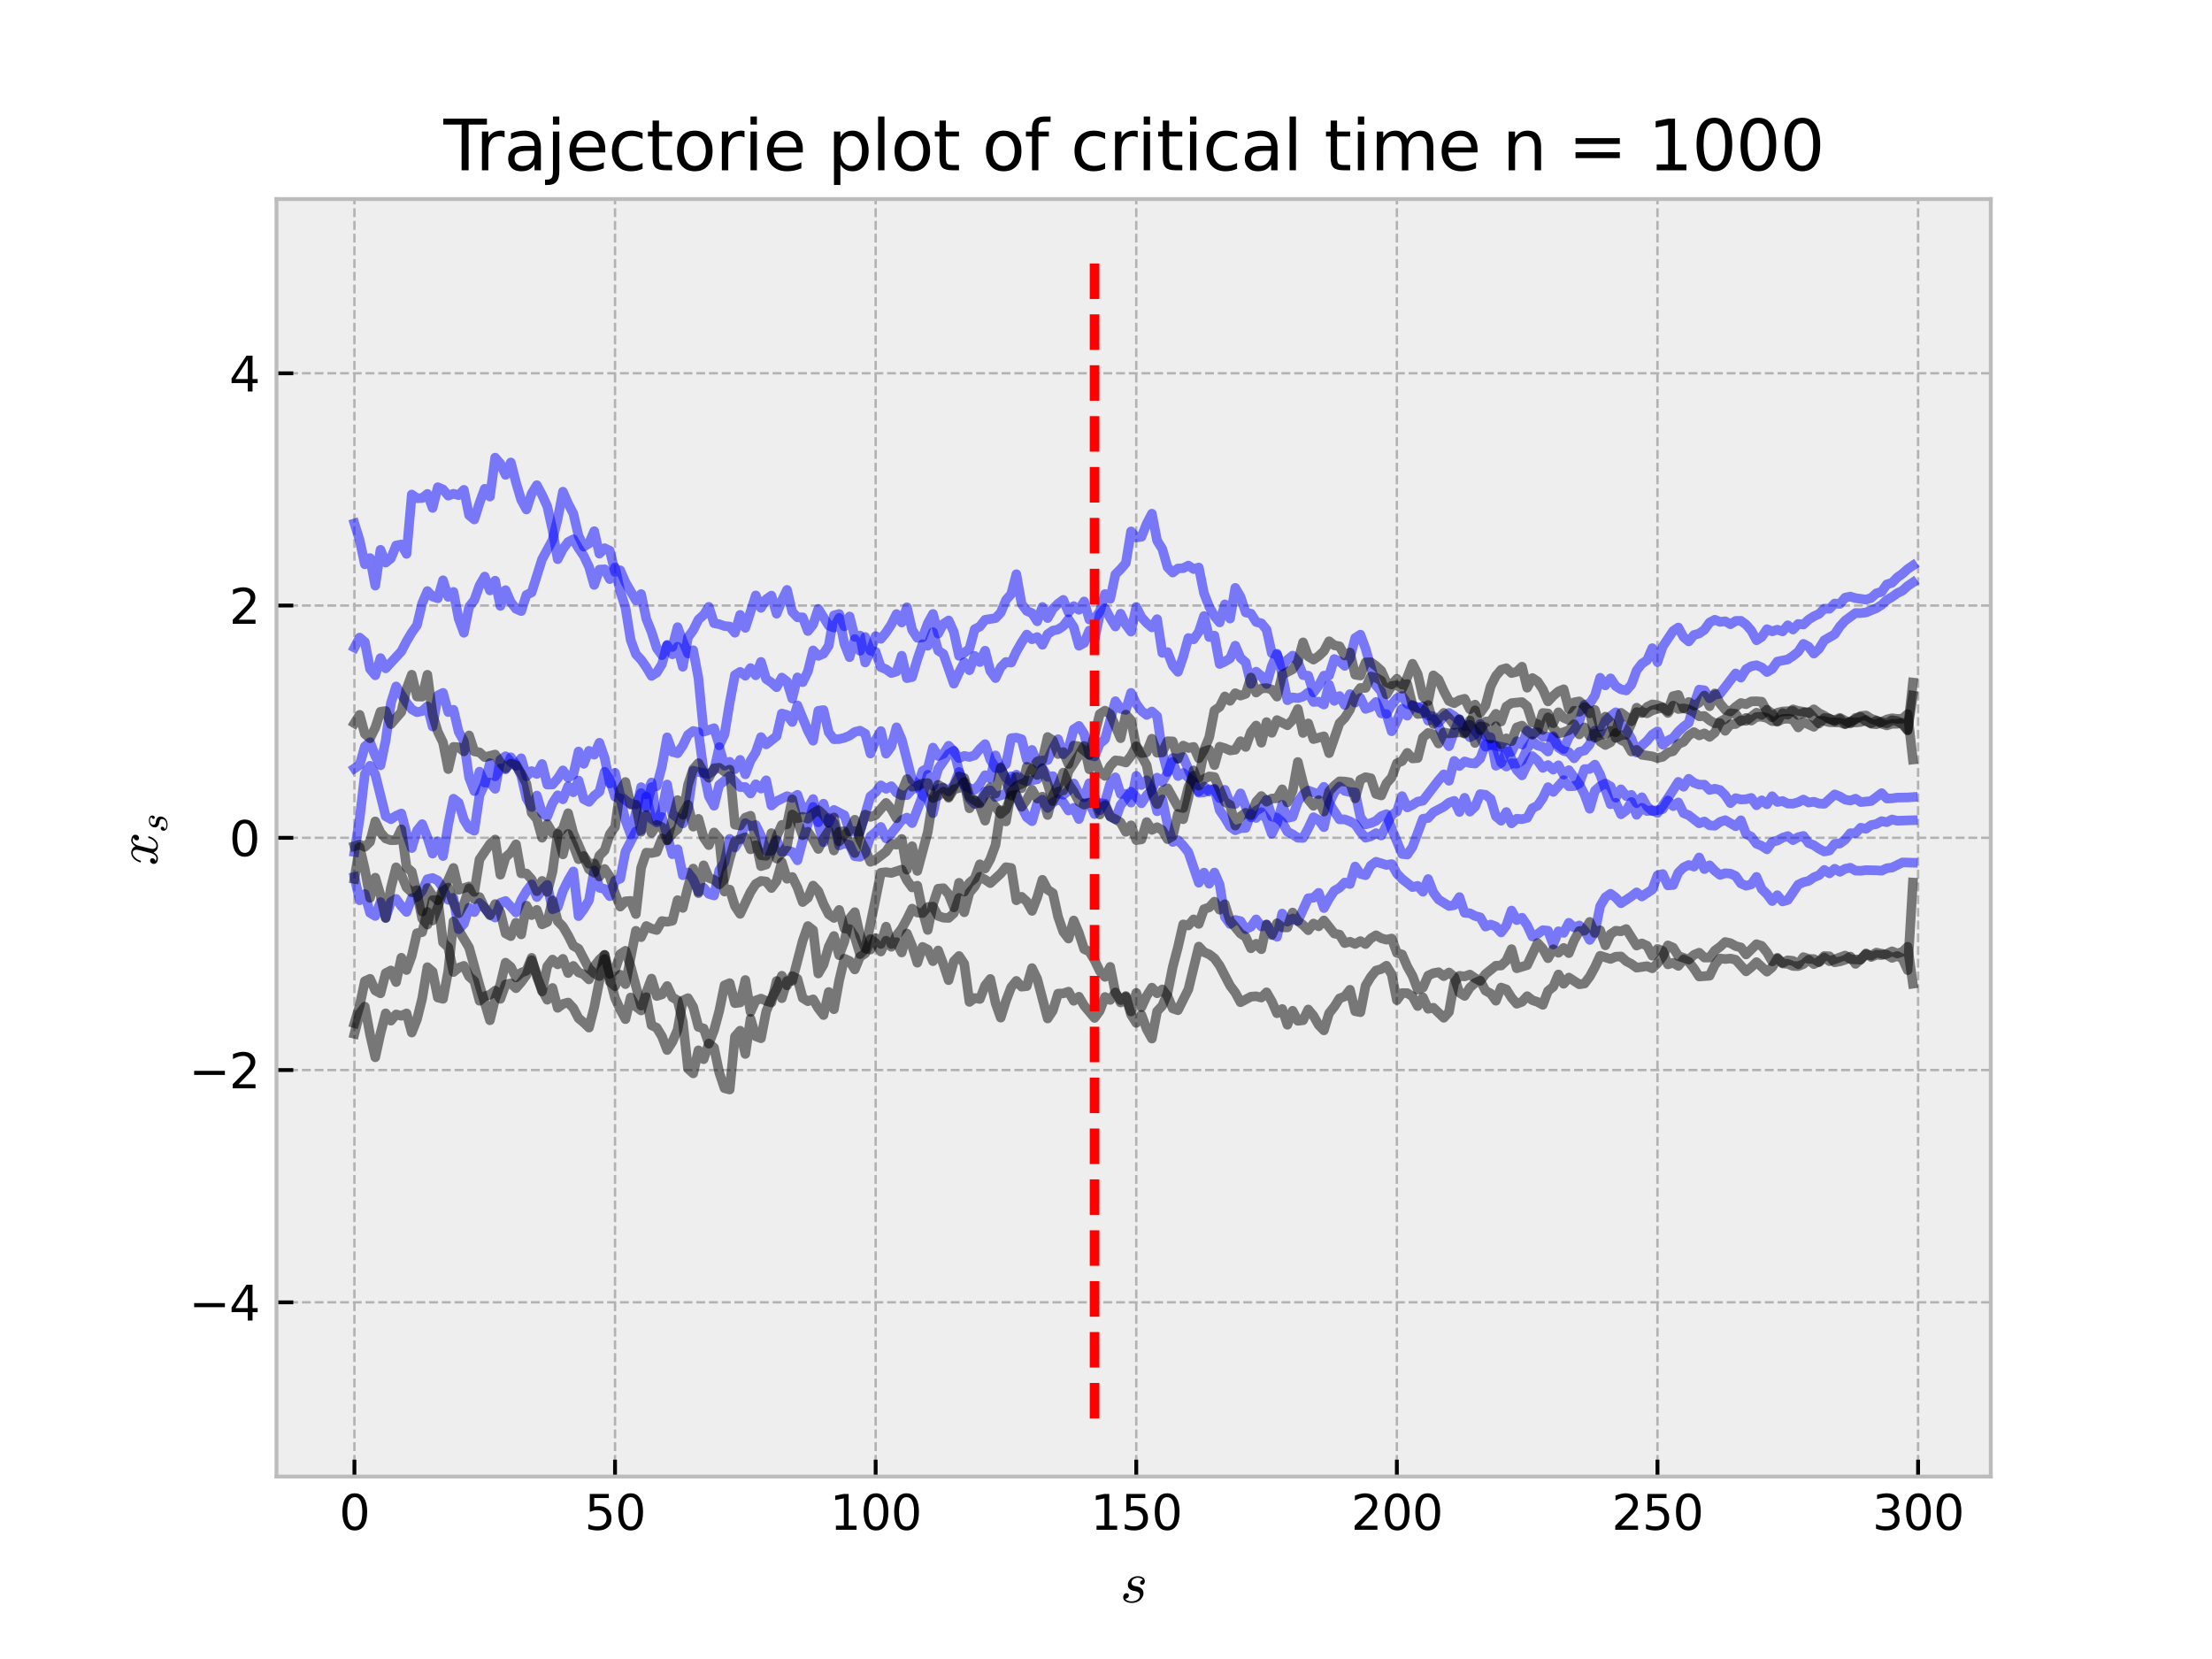 <?xml version="1.0" encoding="utf-8" standalone="no"?>
<!DOCTYPE svg PUBLIC "-//W3C//DTD SVG 1.1//EN"
  "http://www.w3.org/Graphics/SVG/1.1/DTD/svg11.dtd">
<svg xmlns:xlink="http://www.w3.org/1999/xlink" width="460.8pt" height="345.6pt" viewBox="0 0 460.8 345.6" xmlns="http://www.w3.org/2000/svg" version="1.1">
 <defs>
  <style type="text/css">*{stroke-linejoin: round; stroke-linecap: butt}</style>
 </defs>
 <g id="figure_1">
  <g id="patch_1">
   <path d="M 0 345.6 
L 460.8 345.6 
L 460.8 0 
L 0 0 
z
" style="fill: #ffffff"/>
  </g>
  <g id="axes_1">
   <g id="patch_2">
    <path d="M 57.6 307.584 
L 414.72 307.584 
L 414.72 41.472 
L 57.6 41.472 
z
" style="fill: #eeeeee"/>
   </g>
   <g id="matplotlib.axis_1">
    <g id="xtick_1">
     <g id="line2d_1">
      <path d="M 73.833 307.584 
L 73.833 41.472 
" clip-path="url(#p827ace09bf)" style="fill: none; stroke-dasharray: 1.85,0.8; stroke-dashoffset: 0; stroke: #b2b2b2; stroke-width: 0.5"/>
     </g>
     <g id="line2d_2">
      <defs>
       <path id="mf9f2c9f220" d="M 0 0 
L 0 -3.5 
" style="stroke: #000000; stroke-width: 0.8"/>
      </defs>
      <g>
       <use xlink:href="#mf9f2c9f220" x="73.833" y="307.584" style="stroke: #000000; stroke-width: 0.8"/>
      </g>
     </g>
     <g id="text_1">
      <!-- 0 -->
      <g transform="translate(70.651 318.682) scale(0.1 -0.1)">
       <defs>
        <path id="DejaVuSans-30" d="M 2034 4250 
Q 1547 4250 1301 3770 
Q 1056 3291 1056 2328 
Q 1056 1369 1301 889 
Q 1547 409 2034 409 
Q 2525 409 2770 889 
Q 3016 1369 3016 2328 
Q 3016 3291 2770 3770 
Q 2525 4250 2034 4250 
z
M 2034 4750 
Q 2819 4750 3233 4129 
Q 3647 3509 3647 2328 
Q 3647 1150 3233 529 
Q 2819 -91 2034 -91 
Q 1250 -91 836 529 
Q 422 1150 422 2328 
Q 422 3509 836 4129 
Q 1250 4750 2034 4750 
z
" transform="scale(0.016)"/>
       </defs>
       <use xlink:href="#DejaVuSans-30"/>
      </g>
     </g>
    </g>
    <g id="xtick_2">
     <g id="line2d_3">
      <path d="M 128.123 307.584 
L 128.123 41.472 
" clip-path="url(#p827ace09bf)" style="fill: none; stroke-dasharray: 1.85,0.8; stroke-dashoffset: 0; stroke: #b2b2b2; stroke-width: 0.5"/>
     </g>
     <g id="line2d_4">
      <g>
       <use xlink:href="#mf9f2c9f220" x="128.123" y="307.584" style="stroke: #000000; stroke-width: 0.8"/>
      </g>
     </g>
     <g id="text_2">
      <!-- 50 -->
      <g transform="translate(121.76 318.682) scale(0.1 -0.1)">
       <defs>
        <path id="DejaVuSans-35" d="M 691 4666 
L 3169 4666 
L 3169 4134 
L 1269 4134 
L 1269 2991 
Q 1406 3038 1543 3061 
Q 1681 3084 1819 3084 
Q 2600 3084 3056 2656 
Q 3513 2228 3513 1497 
Q 3513 744 3044 326 
Q 2575 -91 1722 -91 
Q 1428 -91 1123 -41 
Q 819 9 494 109 
L 494 744 
Q 775 591 1075 516 
Q 1375 441 1709 441 
Q 2250 441 2565 725 
Q 2881 1009 2881 1497 
Q 2881 1984 2565 2268 
Q 2250 2553 1709 2553 
Q 1456 2553 1204 2497 
Q 953 2441 691 2322 
L 691 4666 
z
" transform="scale(0.016)"/>
       </defs>
       <use xlink:href="#DejaVuSans-35"/>
       <use xlink:href="#DejaVuSans-30" x="63.623"/>
      </g>
     </g>
    </g>
    <g id="xtick_3">
     <g id="line2d_5">
      <path d="M 182.413 307.584 
L 182.413 41.472 
" clip-path="url(#p827ace09bf)" style="fill: none; stroke-dasharray: 1.85,0.8; stroke-dashoffset: 0; stroke: #b2b2b2; stroke-width: 0.5"/>
     </g>
     <g id="line2d_6">
      <g>
       <use xlink:href="#mf9f2c9f220" x="182.413" y="307.584" style="stroke: #000000; stroke-width: 0.8"/>
      </g>
     </g>
     <g id="text_3">
      <!-- 100 -->
      <g transform="translate(172.869 318.682) scale(0.1 -0.1)">
       <defs>
        <path id="DejaVuSans-31" d="M 794 531 
L 1825 531 
L 1825 4091 
L 703 3866 
L 703 4441 
L 1819 4666 
L 2450 4666 
L 2450 531 
L 3481 531 
L 3481 0 
L 794 0 
L 794 531 
z
" transform="scale(0.016)"/>
       </defs>
       <use xlink:href="#DejaVuSans-31"/>
       <use xlink:href="#DejaVuSans-30" x="63.623"/>
       <use xlink:href="#DejaVuSans-30" x="127.246"/>
      </g>
     </g>
    </g>
    <g id="xtick_4">
     <g id="line2d_7">
      <path d="M 236.703 307.584 
L 236.703 41.472 
" clip-path="url(#p827ace09bf)" style="fill: none; stroke-dasharray: 1.85,0.8; stroke-dashoffset: 0; stroke: #b2b2b2; stroke-width: 0.5"/>
     </g>
     <g id="line2d_8">
      <g>
       <use xlink:href="#mf9f2c9f220" x="236.703" y="307.584" style="stroke: #000000; stroke-width: 0.8"/>
      </g>
     </g>
     <g id="text_4">
      <!-- 150 -->
      <g transform="translate(227.159 318.682) scale(0.1 -0.1)">
       <use xlink:href="#DejaVuSans-31"/>
       <use xlink:href="#DejaVuSans-35" x="63.623"/>
       <use xlink:href="#DejaVuSans-30" x="127.246"/>
      </g>
     </g>
    </g>
    <g id="xtick_5">
     <g id="line2d_9">
      <path d="M 290.993 307.584 
L 290.993 41.472 
" clip-path="url(#p827ace09bf)" style="fill: none; stroke-dasharray: 1.85,0.8; stroke-dashoffset: 0; stroke: #b2b2b2; stroke-width: 0.5"/>
     </g>
     <g id="line2d_10">
      <g>
       <use xlink:href="#mf9f2c9f220" x="290.993" y="307.584" style="stroke: #000000; stroke-width: 0.8"/>
      </g>
     </g>
     <g id="text_5">
      <!-- 200 -->
      <g transform="translate(281.449 318.682) scale(0.1 -0.1)">
       <defs>
        <path id="DejaVuSans-32" d="M 1228 531 
L 3431 531 
L 3431 0 
L 469 0 
L 469 531 
Q 828 903 1448 1529 
Q 2069 2156 2228 2338 
Q 2531 2678 2651 2914 
Q 2772 3150 2772 3378 
Q 2772 3750 2511 3984 
Q 2250 4219 1831 4219 
Q 1534 4219 1204 4116 
Q 875 4013 500 3803 
L 500 4441 
Q 881 4594 1212 4672 
Q 1544 4750 1819 4750 
Q 2544 4750 2975 4387 
Q 3406 4025 3406 3419 
Q 3406 3131 3298 2873 
Q 3191 2616 2906 2266 
Q 2828 2175 2409 1742 
Q 1991 1309 1228 531 
z
" transform="scale(0.016)"/>
       </defs>
       <use xlink:href="#DejaVuSans-32"/>
       <use xlink:href="#DejaVuSans-30" x="63.623"/>
       <use xlink:href="#DejaVuSans-30" x="127.246"/>
      </g>
     </g>
    </g>
    <g id="xtick_6">
     <g id="line2d_11">
      <path d="M 345.283 307.584 
L 345.283 41.472 
" clip-path="url(#p827ace09bf)" style="fill: none; stroke-dasharray: 1.85,0.8; stroke-dashoffset: 0; stroke: #b2b2b2; stroke-width: 0.5"/>
     </g>
     <g id="line2d_12">
      <g>
       <use xlink:href="#mf9f2c9f220" x="345.283" y="307.584" style="stroke: #000000; stroke-width: 0.8"/>
      </g>
     </g>
     <g id="text_6">
      <!-- 250 -->
      <g transform="translate(335.739 318.682) scale(0.1 -0.1)">
       <use xlink:href="#DejaVuSans-32"/>
       <use xlink:href="#DejaVuSans-35" x="63.623"/>
       <use xlink:href="#DejaVuSans-30" x="127.246"/>
      </g>
     </g>
    </g>
    <g id="xtick_7">
     <g id="line2d_13">
      <path d="M 399.573 307.584 
L 399.573 41.472 
" clip-path="url(#p827ace09bf)" style="fill: none; stroke-dasharray: 1.85,0.8; stroke-dashoffset: 0; stroke: #b2b2b2; stroke-width: 0.5"/>
     </g>
     <g id="line2d_14">
      <g>
       <use xlink:href="#mf9f2c9f220" x="399.573" y="307.584" style="stroke: #000000; stroke-width: 0.8"/>
      </g>
     </g>
     <g id="text_7">
      <!-- 300 -->
      <g transform="translate(390.029 318.682) scale(0.1 -0.1)">
       <defs>
        <path id="DejaVuSans-33" d="M 2597 2516 
Q 3050 2419 3304 2112 
Q 3559 1806 3559 1356 
Q 3559 666 3084 287 
Q 2609 -91 1734 -91 
Q 1441 -91 1130 -33 
Q 819 25 488 141 
L 488 750 
Q 750 597 1062 519 
Q 1375 441 1716 441 
Q 2309 441 2620 675 
Q 2931 909 2931 1356 
Q 2931 1769 2642 2001 
Q 2353 2234 1838 2234 
L 1294 2234 
L 1294 2753 
L 1863 2753 
Q 2328 2753 2575 2939 
Q 2822 3125 2822 3475 
Q 2822 3834 2567 4026 
Q 2313 4219 1838 4219 
Q 1578 4219 1281 4162 
Q 984 4106 628 3988 
L 628 4550 
Q 988 4650 1302 4700 
Q 1616 4750 1894 4750 
Q 2613 4750 3031 4423 
Q 3450 4097 3450 3541 
Q 3450 3153 3228 2886 
Q 3006 2619 2597 2516 
z
" transform="scale(0.016)"/>
       </defs>
       <use xlink:href="#DejaVuSans-33"/>
       <use xlink:href="#DejaVuSans-30" x="63.623"/>
       <use xlink:href="#DejaVuSans-30" x="127.246"/>
      </g>
     </g>
    </g>
    <g id="text_8">
     <!-- $s$ -->
     <g transform="translate(233.34 333.88) scale(0.12 -0.12)">
      <defs>
       <path id="Cmmi10-73" d="M 556 391 
Q 728 97 1247 97 
Q 1472 97 1675 173 
Q 1878 250 2011 403 
Q 2144 556 2144 775 
Q 2144 941 2025 1047 
Q 1906 1153 1734 1191 
L 1388 1259 
Q 1150 1319 997 1481 
Q 844 1644 844 1875 
Q 844 2159 998 2378 
Q 1153 2597 1406 2712 
Q 1659 2828 1931 2828 
Q 2222 2828 2451 2689 
Q 2681 2550 2681 2278 
Q 2681 2131 2598 2018 
Q 2516 1906 2369 1906 
Q 2284 1906 2223 1961 
Q 2163 2016 2163 2100 
Q 2163 2175 2205 2245 
Q 2247 2316 2317 2358 
Q 2388 2400 2463 2400 
Q 2406 2538 2251 2600 
Q 2097 2663 1919 2663 
Q 1756 2663 1593 2597 
Q 1431 2531 1332 2404 
Q 1234 2278 1234 2106 
Q 1234 1991 1315 1903 
Q 1397 1816 1516 1778 
L 1888 1703 
Q 2066 1666 2214 1570 
Q 2363 1475 2448 1329 
Q 2534 1184 2534 997 
Q 2534 759 2401 528 
Q 2269 297 2075 159 
Q 1734 -72 1241 -72 
Q 900 -72 615 84 
Q 331 241 331 550 
Q 331 725 432 854 
Q 534 984 709 984 
Q 813 984 883 921 
Q 953 859 953 756 
Q 953 609 843 500 
Q 734 391 588 391 
L 556 391 
z
" transform="scale(0.016)"/>
      </defs>
      <use xlink:href="#Cmmi10-73" transform="translate(0 0.812)"/>
     </g>
    </g>
   </g>
   <g id="matplotlib.axis_2">
    <g id="ytick_1">
     <g id="line2d_15">
      <path d="M 57.6 271.296 
L 414.72 271.296 
" clip-path="url(#p827ace09bf)" style="fill: none; stroke-dasharray: 1.85,0.8; stroke-dashoffset: 0; stroke: #b2b2b2; stroke-width: 0.5"/>
     </g>
     <g id="line2d_16">
      <defs>
       <path id="m7b98aac5bc" d="M 0 0 
L 3.5 0 
" style="stroke: #000000; stroke-width: 0.8"/>
      </defs>
      <g>
       <use xlink:href="#m7b98aac5bc" x="57.6" y="271.296" style="stroke: #000000; stroke-width: 0.8"/>
      </g>
     </g>
     <g id="text_9">
      <!-- −4 -->
      <g transform="translate(39.358 275.095) scale(0.1 -0.1)">
       <defs>
        <path id="DejaVuSans-2212" d="M 678 2272 
L 4684 2272 
L 4684 1741 
L 678 1741 
L 678 2272 
z
" transform="scale(0.016)"/>
        <path id="DejaVuSans-34" d="M 2419 4116 
L 825 1625 
L 2419 1625 
L 2419 4116 
z
M 2253 4666 
L 3047 4666 
L 3047 1625 
L 3713 1625 
L 3713 1100 
L 3047 1100 
L 3047 0 
L 2419 0 
L 2419 1100 
L 313 1100 
L 313 1709 
L 2253 4666 
z
" transform="scale(0.016)"/>
       </defs>
       <use xlink:href="#DejaVuSans-2212"/>
       <use xlink:href="#DejaVuSans-34" x="83.789"/>
      </g>
     </g>
    </g>
    <g id="ytick_2">
     <g id="line2d_17">
      <path d="M 57.6 222.912 
L 414.72 222.912 
" clip-path="url(#p827ace09bf)" style="fill: none; stroke-dasharray: 1.85,0.8; stroke-dashoffset: 0; stroke: #b2b2b2; stroke-width: 0.5"/>
     </g>
     <g id="line2d_18">
      <g>
       <use xlink:href="#m7b98aac5bc" x="57.6" y="222.912" style="stroke: #000000; stroke-width: 0.8"/>
      </g>
     </g>
     <g id="text_10">
      <!-- −2 -->
      <g transform="translate(39.358 226.711) scale(0.1 -0.1)">
       <use xlink:href="#DejaVuSans-2212"/>
       <use xlink:href="#DejaVuSans-32" x="83.789"/>
      </g>
     </g>
    </g>
    <g id="ytick_3">
     <g id="line2d_19">
      <path d="M 57.6 174.528 
L 414.72 174.528 
" clip-path="url(#p827ace09bf)" style="fill: none; stroke-dasharray: 1.85,0.8; stroke-dashoffset: 0; stroke: #b2b2b2; stroke-width: 0.5"/>
     </g>
     <g id="line2d_20">
      <g>
       <use xlink:href="#m7b98aac5bc" x="57.6" y="174.528" style="stroke: #000000; stroke-width: 0.8"/>
      </g>
     </g>
     <g id="text_11">
      <!-- 0 -->
      <g transform="translate(47.737 178.327) scale(0.1 -0.1)">
       <use xlink:href="#DejaVuSans-30"/>
      </g>
     </g>
    </g>
    <g id="ytick_4">
     <g id="line2d_21">
      <path d="M 57.6 126.144 
L 414.72 126.144 
" clip-path="url(#p827ace09bf)" style="fill: none; stroke-dasharray: 1.85,0.8; stroke-dashoffset: 0; stroke: #b2b2b2; stroke-width: 0.5"/>
     </g>
     <g id="line2d_22">
      <g>
       <use xlink:href="#m7b98aac5bc" x="57.6" y="126.144" style="stroke: #000000; stroke-width: 0.8"/>
      </g>
     </g>
     <g id="text_12">
      <!-- 2 -->
      <g transform="translate(47.737 129.943) scale(0.1 -0.1)">
       <use xlink:href="#DejaVuSans-32"/>
      </g>
     </g>
    </g>
    <g id="ytick_5">
     <g id="line2d_23">
      <path d="M 57.6 77.76 
L 414.72 77.76 
" clip-path="url(#p827ace09bf)" style="fill: none; stroke-dasharray: 1.85,0.8; stroke-dashoffset: 0; stroke: #b2b2b2; stroke-width: 0.5"/>
     </g>
     <g id="line2d_24">
      <g>
       <use xlink:href="#m7b98aac5bc" x="57.6" y="77.76" style="stroke: #000000; stroke-width: 0.8"/>
      </g>
     </g>
     <g id="text_13">
      <!-- 4 -->
      <g transform="translate(47.737 81.559) scale(0.1 -0.1)">
       <use xlink:href="#DejaVuSans-34"/>
      </g>
     </g>
    </g>
    <g id="text_14">
     <!-- $x_{s}$ -->
     <g transform="translate(32.862 180.348) rotate(-90) scale(0.12 -0.12)">
      <defs>
       <path id="Cmmi10-78" d="M 500 184 
Q 613 97 819 97 
Q 1019 97 1172 289 
Q 1325 481 1381 709 
L 1672 1844 
Q 1741 2153 1741 2266 
Q 1741 2425 1652 2544 
Q 1563 2663 1403 2663 
Q 1200 2663 1022 2536 
Q 844 2409 722 2214 
Q 600 2019 550 1819 
Q 538 1778 500 1778 
L 422 1778 
Q 372 1778 372 1838 
L 372 1856 
Q 434 2094 584 2320 
Q 734 2547 951 2687 
Q 1169 2828 1416 2828 
Q 1650 2828 1839 2703 
Q 2028 2578 2106 2363 
Q 2216 2559 2386 2693 
Q 2556 2828 2759 2828 
Q 2897 2828 3040 2779 
Q 3184 2731 3275 2631 
Q 3366 2531 3366 2381 
Q 3366 2219 3261 2101 
Q 3156 1984 2994 1984 
Q 2891 1984 2822 2050 
Q 2753 2116 2753 2216 
Q 2753 2350 2845 2451 
Q 2938 2553 3066 2572 
Q 2950 2663 2747 2663 
Q 2541 2663 2389 2472 
Q 2238 2281 2175 2047 
L 1894 916 
Q 1825 659 1825 494 
Q 1825 331 1917 214 
Q 2009 97 2163 97 
Q 2463 97 2698 361 
Q 2934 625 3009 941 
Q 3022 978 3059 978 
L 3138 978 
Q 3163 978 3178 961 
Q 3194 944 3194 922 
Q 3194 916 3188 903 
Q 3097 522 2806 225 
Q 2516 -72 2150 -72 
Q 1916 -72 1727 54 
Q 1538 181 1459 397 
Q 1359 209 1182 68 
Q 1006 -72 806 -72 
Q 669 -72 523 -23 
Q 378 25 287 125 
Q 197 225 197 378 
Q 197 528 301 651 
Q 406 775 563 775 
Q 669 775 741 711 
Q 813 647 813 544 
Q 813 409 723 309 
Q 634 209 500 184 
z
" transform="scale(0.016)"/>
      </defs>
      <use xlink:href="#Cmmi10-78" transform="translate(0 0.812)"/>
      <use xlink:href="#Cmmi10-73" transform="translate(57.08 -16.194) scale(0.7)"/>
     </g>
    </g>
   </g>
   <g id="line2d_25">
    <path d="M 73.833 177.493 
L 74.919 170.589 
L 76.004 161.259 
L 77.09 159.513 
L 78.176 161.335 
L 80.348 170.048 
L 81.433 170.657 
L 82.519 169.943 
L 83.605 169.463 
L 84.691 173.62 
L 85.777 176.673 
L 86.862 173.046 
L 87.948 171.679 
L 89.034 174.432 
L 90.12 177.832 
L 91.206 175.257 
L 92.291 178.331 
L 93.377 171.763 
L 94.463 166.383 
L 95.549 167.21 
L 96.635 170.756 
L 97.72 172.51 
L 98.806 173.06 
L 99.892 165.676 
L 100.978 163.29 
L 102.064 158.964 
L 103.149 161.732 
L 104.235 160.065 
L 105.321 160.27 
L 106.407 157.747 
L 107.493 159.295 
L 108.578 161.547 
L 109.664 166.278 
L 110.75 168.121 
L 111.836 165.729 
L 112.922 169.365 
L 114.007 170.118 
L 115.093 167.316 
L 116.179 165.669 
L 117.265 166.504 
L 118.351 163.802 
L 119.436 165.047 
L 120.522 162.593 
L 121.608 166.48 
L 122.694 167.043 
L 123.78 165.774 
L 124.865 164.934 
L 125.951 160.77 
L 127.037 162.417 
L 128.123 165.952 
L 129.209 166.288 
L 130.294 170.915 
L 131.38 173.844 
L 132.466 169.209 
L 133.552 163.97 
L 134.638 165.489 
L 135.723 163.004 
L 136.809 170.943 
L 137.895 170.196 
L 140.067 177.95 
L 141.152 176.911 
L 142.238 182.328 
L 143.324 181.752 
L 144.41 183.197 
L 145.496 185.771 
L 146.581 184.931 
L 147.667 186.219 
L 148.753 186.543 
L 149.839 181.28 
L 150.925 179.678 
L 152.01 174.745 
L 153.096 176.543 
L 154.182 174.879 
L 155.268 171.468 
L 156.354 172.105 
L 157.439 171.874 
L 158.525 174.078 
L 159.611 177.216 
L 160.697 177.214 
L 161.783 175.002 
L 162.868 177.493 
L 163.954 177.21 
L 165.04 177.457 
L 166.126 179.218 
L 167.212 175.104 
L 169.383 168.088 
L 170.469 171.319 
L 171.555 167.415 
L 172.641 171.406 
L 173.726 168.723 
L 175.898 169.83 
L 176.984 173.208 
L 178.07 173.118 
L 179.155 173.284 
L 181.327 165.873 
L 182.413 165.035 
L 183.499 163.598 
L 184.584 164.323 
L 185.67 163.769 
L 186.756 165.119 
L 187.842 165.686 
L 188.928 165.637 
L 190.013 164.436 
L 191.099 164.045 
L 192.185 160.614 
L 193.271 160.022 
L 194.357 155.735 
L 195.442 157.482 
L 196.528 157.045 
L 197.614 155.348 
L 198.7 156.488 
L 199.786 157.931 
L 200.871 157.471 
L 201.957 157.684 
L 203.043 157.339 
L 204.129 156.02 
L 205.215 155.012 
L 206.3 158.248 
L 207.386 159.996 
L 208.472 159.998 
L 209.558 159.187 
L 210.644 153.775 
L 211.729 153.666 
L 212.815 153.988 
L 213.901 158.276 
L 214.987 156.222 
L 216.073 159.007 
L 217.158 158.414 
L 218.244 158.339 
L 219.33 155.984 
L 220.416 153.987 
L 221.502 157.125 
L 222.587 155.901 
L 223.673 151.914 
L 224.759 151.212 
L 225.845 152.87 
L 226.931 157.267 
L 228.016 157.581 
L 229.102 154.928 
L 230.188 153.993 
L 232.36 146.065 
L 233.445 147.639 
L 234.531 147.898 
L 235.617 144.331 
L 236.703 146.607 
L 237.789 148.085 
L 238.875 148.942 
L 239.96 148.21 
L 241.046 149.188 
L 242.132 156.698 
L 243.218 160.827 
L 244.304 158.69 
L 245.389 161.667 
L 246.475 161.013 
L 248.647 162.951 
L 249.733 165.151 
L 250.818 165.065 
L 251.904 164.417 
L 252.99 164.519 
L 254.076 166.278 
L 255.162 164.532 
L 256.247 167.342 
L 257.333 167.486 
L 258.419 165.266 
L 259.505 168.051 
L 260.591 170.263 
L 261.676 168.87 
L 262.762 168.275 
L 263.848 166.615 
L 264.934 170.093 
L 266.02 170.346 
L 267.105 171.249 
L 268.191 173.253 
L 269.277 173.814 
L 270.363 174.53 
L 271.449 174.56 
L 272.534 172.557 
L 273.62 170.243 
L 274.706 170.82 
L 275.792 172.318 
L 276.878 167.387 
L 277.963 165.087 
L 279.049 163.84 
L 280.135 164.755 
L 281.221 165.001 
L 282.307 165.066 
L 283.392 170.212 
L 284.478 171.738 
L 285.564 171.466 
L 286.65 170.995 
L 287.736 170.021 
L 288.821 169.601 
L 289.907 172.648 
L 292.079 177.894 
L 293.165 178.027 
L 294.25 176.439 
L 296.422 170.572 
L 297.508 170.4 
L 298.594 169.206 
L 300.765 168.054 
L 301.851 167.197 
L 302.937 166.831 
L 304.023 169.153 
L 305.108 166.195 
L 306.194 169.083 
L 307.28 168.06 
L 308.366 165.425 
L 309.452 165.565 
L 310.537 166.421 
L 311.623 170.063 
L 312.709 170.978 
L 313.795 169.161 
L 314.881 171.522 
L 315.966 170.55 
L 317.052 170.648 
L 318.138 170.379 
L 319.224 168.377 
L 320.31 167.824 
L 321.395 166.232 
L 322.481 163.976 
L 323.567 164.969 
L 325.739 162.508 
L 326.824 163.806 
L 327.91 163.766 
L 328.996 163.221 
L 330.082 160.216 
L 331.168 160.195 
L 332.253 159.278 
L 333.339 161.342 
L 335.511 167.542 
L 336.597 167.238 
L 337.682 169.63 
L 338.768 168.828 
L 339.854 167.069 
L 340.94 169.746 
L 342.026 168.265 
L 343.111 168.959 
L 344.197 168.782 
L 345.283 169.353 
L 347.455 166.269 
L 349.626 162.878 
L 350.712 163.894 
L 351.798 162.23 
L 352.884 163.07 
L 353.969 163.467 
L 355.055 163.447 
L 356.141 164.575 
L 357.227 164.3 
L 358.313 164.583 
L 359.398 165.666 
L 360.484 167.303 
L 361.57 166.264 
L 362.656 166.548 
L 363.742 166.5 
L 364.827 166.217 
L 365.913 167.759 
L 366.999 166.718 
L 368.085 167.553 
L 369.171 165.865 
L 370.256 167.068 
L 371.342 166.869 
L 372.428 167.409 
L 373.514 167.422 
L 374.6 167.119 
L 375.685 166.558 
L 376.771 167.188 
L 377.857 167.012 
L 378.943 167.393 
L 380.029 167.448 
L 382.2 165.483 
L 383.286 165.922 
L 384.372 166.572 
L 385.458 166.78 
L 386.543 166.377 
L 387.629 167.091 
L 389.801 166.868 
L 391.972 165.221 
L 393.058 166.35 
L 394.144 166.316 
L 395.23 166.153 
L 397.401 166.124 
L 398.487 166.05 
L 398.487 166.05 
" clip-path="url(#p827ace09bf)" style="fill: none; stroke: #0000ff; stroke-opacity: 0.5; stroke-width: 2; stroke-linecap: square"/>
   </g>
   <g id="line2d_26">
    <path d="M 73.833 160.079 
L 74.919 159.364 
L 76.004 155.501 
L 77.09 154.604 
L 78.176 157.488 
L 79.262 159.43 
L 80.348 154.24 
L 81.433 146.46 
L 82.519 142.987 
L 84.691 146.377 
L 85.777 147.766 
L 86.862 148.367 
L 87.948 148.124 
L 89.034 147.137 
L 90.12 151.359 
L 91.206 144.874 
L 92.291 144.333 
L 93.377 148.345 
L 94.463 147.851 
L 95.549 152.461 
L 96.635 154.389 
L 97.72 161.96 
L 98.806 164.802 
L 99.892 160.746 
L 100.978 163.036 
L 102.064 163.023 
L 103.149 164.327 
L 104.235 158.268 
L 105.321 157.529 
L 106.407 158.707 
L 107.493 159.546 
L 108.578 157.961 
L 109.664 161.73 
L 110.75 160.626 
L 111.836 161.233 
L 112.922 159.154 
L 114.007 163.449 
L 115.093 163.429 
L 116.179 162.169 
L 117.265 160.483 
L 118.351 162.013 
L 119.436 161.345 
L 120.522 156.551 
L 121.608 159.119 
L 122.694 156.417 
L 123.78 157.225 
L 124.865 154.727 
L 125.951 157.867 
L 127.037 163.219 
L 128.123 160.987 
L 129.209 165.785 
L 130.294 166.705 
L 131.38 167.443 
L 132.466 167.59 
L 133.552 165.204 
L 134.638 168.178 
L 135.723 163.991 
L 136.809 163.77 
L 137.895 159.629 
L 138.981 153.591 
L 140.067 156.636 
L 141.152 156.921 
L 142.238 155.333 
L 143.324 153.074 
L 144.41 152.273 
L 145.496 152.516 
L 146.581 160.643 
L 147.667 165.888 
L 148.753 167.857 
L 149.839 163.521 
L 150.925 162.675 
L 152.01 161.654 
L 154.182 163.96 
L 155.268 163.953 
L 156.354 165.31 
L 157.439 163.366 
L 158.525 164.28 
L 159.611 162.545 
L 160.697 167.8 
L 161.783 166.909 
L 163.954 165.852 
L 165.04 166.222 
L 166.126 165.563 
L 167.212 168.675 
L 168.297 168.35 
L 169.383 166.454 
L 170.469 171.71 
L 171.555 175.455 
L 172.641 170.398 
L 173.726 171.493 
L 174.812 176.129 
L 175.898 175.684 
L 176.984 176.014 
L 178.07 178.361 
L 179.155 178.49 
L 180.241 177.669 
L 181.327 174.229 
L 182.413 173.356 
L 183.499 172.267 
L 184.584 174.657 
L 185.67 173.633 
L 187.842 170.868 
L 188.928 170.316 
L 190.013 171.474 
L 192.185 165.797 
L 193.271 161.402 
L 194.357 163.73 
L 195.442 160.15 
L 197.614 157.045 
L 198.7 156.397 
L 199.786 160.625 
L 201.957 166.393 
L 203.043 167.478 
L 204.129 167.134 
L 205.215 164.876 
L 206.3 164.623 
L 207.386 166.053 
L 208.472 165.661 
L 209.558 165.4 
L 210.644 161.701 
L 211.729 165.993 
L 213.901 170.243 
L 214.987 171.075 
L 216.073 167.374 
L 217.158 166.575 
L 218.244 168.313 
L 219.33 167.184 
L 220.416 166.487 
L 221.502 167.129 
L 222.587 168.847 
L 223.673 168.285 
L 224.759 170.623 
L 225.845 167.349 
L 226.931 167.257 
L 228.016 169.595 
L 229.102 167.292 
L 230.188 167.424 
L 231.274 170.047 
L 232.36 170.677 
L 233.445 167.704 
L 235.617 164.922 
L 236.703 165.997 
L 237.789 167.343 
L 238.875 165.677 
L 239.96 164.561 
L 241.046 161.995 
L 242.132 162.892 
L 243.218 161.013 
L 244.304 157.913 
L 245.389 158.056 
L 246.475 157.699 
L 248.647 162.789 
L 249.733 164.902 
L 250.818 163.831 
L 251.904 164.902 
L 252.99 164.297 
L 254.076 168.782 
L 255.162 170.367 
L 256.247 172.194 
L 257.333 172.967 
L 258.419 172.532 
L 259.505 172.48 
L 260.591 169.539 
L 261.676 170.399 
L 262.762 169.191 
L 263.848 170.643 
L 264.934 173.688 
L 266.02 171.497 
L 267.105 167.653 
L 268.191 170.376 
L 269.277 170.161 
L 270.363 167.001 
L 271.449 165.471 
L 272.534 164.681 
L 274.706 165.457 
L 275.792 163.909 
L 276.878 167.33 
L 279.049 170.697 
L 280.135 170.688 
L 281.221 171.103 
L 282.307 171.713 
L 283.392 173.288 
L 284.478 174.523 
L 285.564 174.221 
L 286.65 173.556 
L 287.736 174.056 
L 289.907 169.807 
L 290.993 169.038 
L 292.079 165.848 
L 293.165 168.208 
L 294.25 167.676 
L 295.336 166.989 
L 296.422 166.799 
L 299.679 162.571 
L 300.765 161.308 
L 301.851 162.654 
L 302.937 158.507 
L 304.023 159.576 
L 305.108 158.616 
L 306.194 158.956 
L 307.28 159.062 
L 308.366 158.009 
L 309.452 155.07 
L 310.537 155.092 
L 313.795 155.795 
L 315.966 160.424 
L 317.052 161.532 
L 318.138 159.314 
L 319.224 157.523 
L 320.31 158.47 
L 321.395 159.965 
L 322.481 159.366 
L 323.567 160.328 
L 324.653 159.418 
L 325.739 161.38 
L 326.824 160.438 
L 328.996 163.393 
L 330.082 165.49 
L 331.168 168.482 
L 332.253 164.72 
L 333.339 163.761 
L 334.425 163.222 
L 335.511 163.82 
L 336.597 166.174 
L 337.682 164.43 
L 338.768 165.839 
L 339.854 165.584 
L 340.94 167.311 
L 342.026 166.074 
L 343.111 167.986 
L 344.197 168.974 
L 346.369 168.555 
L 347.455 166.754 
L 348.54 167.94 
L 349.626 167.148 
L 350.712 169.392 
L 351.798 169.83 
L 353.969 171.516 
L 355.055 171.123 
L 356.141 171.94 
L 357.227 172.019 
L 358.313 171.215 
L 359.398 170.855 
L 361.57 172.122 
L 362.656 170.879 
L 363.742 173.712 
L 364.827 174.313 
L 365.913 175.769 
L 366.999 176.212 
L 368.085 176.931 
L 369.171 175.397 
L 370.256 175.102 
L 371.342 174.515 
L 372.428 174.16 
L 373.514 175.016 
L 374.6 174.397 
L 375.685 174.132 
L 376.771 175.637 
L 377.857 176.081 
L 378.943 176.815 
L 380.029 177.394 
L 381.114 177.173 
L 382.2 175.789 
L 383.286 175.723 
L 384.372 174.909 
L 385.458 173.572 
L 386.543 173.574 
L 387.629 172.421 
L 388.715 172.659 
L 389.801 171.873 
L 390.887 171.663 
L 391.972 171.06 
L 393.058 171.279 
L 394.144 170.711 
L 395.23 170.981 
L 397.401 170.905 
L 398.487 170.872 
L 398.487 170.872 
" clip-path="url(#p827ace09bf)" style="fill: none; stroke: #0000ff; stroke-opacity: 0.5; stroke-width: 2; stroke-linecap: square"/>
   </g>
   <g id="line2d_27">
    <path d="M 73.833 109.035 
L 74.919 112.523 
L 76.004 117.554 
L 77.09 116.253 
L 78.176 121.997 
L 79.262 114.535 
L 80.348 117.2 
L 81.433 116.323 
L 82.519 113.628 
L 83.605 113.425 
L 84.691 115.387 
L 85.777 103.016 
L 86.862 103.793 
L 87.948 103.756 
L 89.034 102.888 
L 90.12 105.818 
L 91.206 101.488 
L 92.291 101.962 
L 93.377 103.257 
L 94.463 102.856 
L 95.549 103.147 
L 96.635 102.037 
L 97.72 107.331 
L 98.806 108.222 
L 99.892 104.787 
L 100.978 101.82 
L 102.064 103.449 
L 103.149 95.329 
L 104.235 96.579 
L 105.321 98.928 
L 106.407 96.337 
L 107.493 100.504 
L 108.578 104.142 
L 109.664 106.13 
L 110.75 102.82 
L 111.836 101.063 
L 112.922 103.107 
L 114.007 105.486 
L 115.093 110.363 
L 116.179 116.492 
L 117.265 114.377 
L 118.351 112.91 
L 119.436 112.342 
L 120.522 114.205 
L 121.608 115.788 
L 122.694 118.069 
L 123.78 121.864 
L 124.865 118.661 
L 125.951 118.586 
L 127.037 120.645 
L 128.123 118.175 
L 129.209 123.181 
L 130.294 126.563 
L 131.38 133.307 
L 132.466 136.27 
L 133.552 137.439 
L 134.638 138.993 
L 135.723 140.805 
L 136.809 140.113 
L 137.895 138.352 
L 138.981 134.331 
L 140.067 134.792 
L 141.152 130.643 
L 142.238 133.599 
L 143.324 136.136 
L 144.41 135.448 
L 145.496 141.258 
L 146.581 152.434 
L 148.753 151.694 
L 149.839 155.277 
L 150.925 153.013 
L 152.01 146.395 
L 153.096 140.624 
L 154.182 139.957 
L 155.268 140.771 
L 156.354 139.165 
L 157.439 140.688 
L 158.525 137.882 
L 159.611 141.448 
L 160.697 142.184 
L 161.783 143.162 
L 162.868 141.146 
L 163.954 141.988 
L 165.04 145.529 
L 166.126 141.108 
L 167.212 142.111 
L 168.297 139.88 
L 169.383 135.491 
L 170.469 136.636 
L 171.555 136.175 
L 172.641 134.516 
L 173.726 128.192 
L 174.812 127.903 
L 175.898 130.47 
L 176.984 128.42 
L 178.07 132.681 
L 179.155 132.393 
L 180.241 138.018 
L 181.327 135.641 
L 182.413 132.51 
L 183.499 133.084 
L 184.584 131.749 
L 185.67 130.096 
L 186.756 127.912 
L 187.842 129.685 
L 188.928 126.493 
L 190.013 131.211 
L 191.099 132.881 
L 192.185 132.775 
L 193.271 129.847 
L 194.357 127.888 
L 195.442 131.997 
L 196.528 129.972 
L 197.614 129.242 
L 198.7 131.657 
L 199.786 136.639 
L 200.871 136.017 
L 201.957 135.137 
L 203.043 131.083 
L 204.129 130.506 
L 205.215 129.114 
L 207.386 128.767 
L 208.472 127.626 
L 209.558 124.999 
L 210.644 123.764 
L 211.729 119.613 
L 212.815 125.785 
L 213.901 127.272 
L 214.987 127.732 
L 216.073 129.431 
L 217.158 126.43 
L 218.244 128.756 
L 219.33 126.831 
L 220.416 125.755 
L 221.502 124.96 
L 222.587 127.573 
L 223.673 126.264 
L 224.759 127.035 
L 225.845 125.296 
L 226.931 129.07 
L 228.016 128.885 
L 229.102 127.375 
L 230.188 123.746 
L 231.274 124.763 
L 232.36 119.648 
L 233.445 118.567 
L 234.531 117.308 
L 235.617 110.697 
L 236.703 111.958 
L 237.789 111.832 
L 238.875 109.108 
L 239.96 107.009 
L 241.046 112.625 
L 242.132 114.36 
L 243.218 118.156 
L 244.304 119.278 
L 245.389 118.421 
L 246.475 118.364 
L 247.561 117.815 
L 248.647 118.548 
L 249.733 118.217 
L 250.818 123.599 
L 251.904 126.39 
L 252.99 128.354 
L 254.076 129.668 
L 255.162 125.894 
L 256.247 128.865 
L 257.333 122.459 
L 258.419 124.3 
L 259.505 127.587 
L 260.591 127.826 
L 261.676 129.56 
L 262.762 129.836 
L 263.848 131.163 
L 264.934 136.063 
L 266.02 136.389 
L 267.105 138.82 
L 268.191 137.445 
L 269.277 136.577 
L 270.363 137.814 
L 271.449 140.641 
L 272.534 140.76 
L 273.62 144.263 
L 274.706 142.822 
L 275.792 140.75 
L 276.878 140.7 
L 277.963 137.283 
L 279.049 137.763 
L 280.135 138.718 
L 281.221 137.091 
L 282.307 132.9 
L 283.392 132.199 
L 284.478 135.138 
L 286.65 142.778 
L 287.736 144.059 
L 288.821 148.714 
L 289.907 146.764 
L 290.993 145.456 
L 292.079 144.964 
L 293.165 146.652 
L 295.336 147.363 
L 296.422 147.919 
L 297.508 149.043 
L 298.594 149.237 
L 299.679 150.525 
L 300.765 149.272 
L 301.851 148.502 
L 302.937 149.184 
L 305.108 151.264 
L 306.194 150.993 
L 308.366 153.58 
L 309.452 155.547 
L 310.537 155.212 
L 311.623 155.442 
L 312.709 158.838 
L 313.795 159.697 
L 314.881 158.996 
L 315.966 159.107 
L 317.052 158.423 
L 318.138 155.929 
L 319.224 154.398 
L 320.31 155.304 
L 321.395 155.593 
L 322.481 156.564 
L 323.567 153.357 
L 324.653 155.21 
L 325.739 156.036 
L 326.824 153.545 
L 327.91 152.12 
L 328.996 150.237 
L 330.082 146.83 
L 331.168 146.546 
L 332.253 144.885 
L 333.339 141.182 
L 334.425 142.789 
L 335.511 141.308 
L 336.597 142.937 
L 337.682 143.604 
L 338.768 143.837 
L 339.854 142.626 
L 340.94 139.669 
L 342.026 138.254 
L 343.111 137.537 
L 344.197 135.024 
L 345.283 137.924 
L 346.369 134.697 
L 348.54 131.438 
L 349.626 130.715 
L 350.712 132.71 
L 351.798 133.627 
L 352.884 132.275 
L 353.969 131.97 
L 355.055 131.194 
L 356.141 129.678 
L 357.227 129.103 
L 358.313 129.552 
L 359.398 129.42 
L 360.484 130.043 
L 361.57 129.344 
L 362.656 129.325 
L 363.742 130.121 
L 364.827 131.363 
L 365.913 133.38 
L 366.999 132.695 
L 368.085 131.068 
L 369.171 131.521 
L 370.256 131.173 
L 371.342 131.54 
L 372.428 130.25 
L 373.514 131.143 
L 374.6 129.98 
L 375.685 130.099 
L 376.771 129.076 
L 377.857 128.384 
L 378.943 127.884 
L 380.029 126.787 
L 381.114 126.821 
L 382.2 125.721 
L 383.286 125.805 
L 384.372 124.499 
L 385.458 124.274 
L 386.543 124.607 
L 388.715 124.905 
L 389.801 124.569 
L 390.887 123.593 
L 391.972 123.281 
L 393.058 121.729 
L 394.144 121.413 
L 395.23 120.292 
L 396.316 119.517 
L 397.401 118.543 
L 398.487 117.804 
L 398.487 117.804 
" clip-path="url(#p827ace09bf)" style="fill: none; stroke: #0000ff; stroke-opacity: 0.5; stroke-width: 2; stroke-linecap: square"/>
   </g>
   <g id="line2d_28">
    <path d="M 73.833 134.899 
L 74.919 132.811 
L 76.004 133.745 
L 77.09 139.37 
L 78.176 140.681 
L 79.262 137.088 
L 80.348 139.229 
L 83.605 135.69 
L 84.691 133.59 
L 85.777 131.769 
L 86.862 130.24 
L 87.948 125.674 
L 89.034 123.131 
L 90.12 124.275 
L 91.206 124.634 
L 92.291 120.882 
L 93.377 124.352 
L 94.463 123.301 
L 95.549 128.885 
L 96.635 131.822 
L 97.72 126.415 
L 98.806 125.024 
L 99.892 121.969 
L 100.978 120.103 
L 102.064 123.003 
L 103.149 120.965 
L 104.235 126.232 
L 105.321 122.935 
L 106.407 125.422 
L 107.493 126.831 
L 108.578 127.309 
L 109.664 123.932 
L 110.75 123.404 
L 112.922 116.507 
L 115.093 112.518 
L 116.179 108.079 
L 117.265 102.424 
L 118.351 104.907 
L 119.436 106.988 
L 120.522 111.62 
L 121.608 113.877 
L 122.694 113.208 
L 123.78 110.65 
L 124.865 115.341 
L 125.951 114.195 
L 127.037 114.722 
L 128.123 119.16 
L 129.209 118.803 
L 130.294 121.313 
L 132.466 125.045 
L 133.552 123.752 
L 134.638 128.913 
L 135.723 131.63 
L 136.809 135.025 
L 137.895 136.486 
L 138.981 134.434 
L 140.067 136.309 
L 141.152 134.724 
L 142.238 138.91 
L 143.324 132.758 
L 144.41 131.277 
L 145.496 129.071 
L 146.581 128.1 
L 147.667 126.409 
L 148.753 129.829 
L 149.839 130.036 
L 150.925 130.413 
L 152.01 130.516 
L 153.096 131.816 
L 154.182 128.087 
L 155.268 130.795 
L 157.439 124.03 
L 158.525 126.638 
L 159.611 124.839 
L 160.697 124.075 
L 161.783 127.855 
L 162.868 125.103 
L 163.954 122.883 
L 165.04 127.455 
L 166.126 128.596 
L 167.212 128.604 
L 168.297 131.456 
L 169.383 130.102 
L 170.469 126.834 
L 172.641 130.323 
L 173.726 130.741 
L 174.812 128.709 
L 175.898 134.122 
L 176.984 136.903 
L 178.07 133.123 
L 179.155 135.579 
L 180.241 132.694 
L 181.327 135.548 
L 182.413 135.775 
L 183.499 138.981 
L 184.584 139.427 
L 185.67 140.213 
L 186.756 139.884 
L 187.842 136.599 
L 188.928 141.28 
L 190.013 141.039 
L 191.099 137.361 
L 192.185 134.196 
L 193.271 134.523 
L 194.357 131.673 
L 195.442 135.532 
L 196.528 136.239 
L 198.7 142.432 
L 199.786 140.06 
L 200.871 137.968 
L 201.957 139.623 
L 203.043 136.623 
L 204.129 137.918 
L 205.215 135.549 
L 206.3 139.77 
L 207.386 141.258 
L 208.472 139.006 
L 209.558 137.896 
L 210.644 138.046 
L 211.729 135.74 
L 212.815 133.837 
L 213.901 132.185 
L 214.987 133.182 
L 216.073 132.706 
L 217.158 134.325 
L 218.244 132.11 
L 219.33 131.367 
L 220.416 131.132 
L 221.502 130.417 
L 222.587 128.984 
L 223.673 130.632 
L 224.759 134.521 
L 225.845 133.943 
L 226.931 131.352 
L 228.016 133.282 
L 229.102 128.022 
L 230.188 126.692 
L 231.274 128.75 
L 232.36 130.511 
L 233.445 127.843 
L 234.531 130.116 
L 235.617 131.586 
L 236.703 126.432 
L 237.789 128.574 
L 238.875 129.775 
L 239.96 130.704 
L 241.046 128.981 
L 242.132 136.018 
L 243.218 135.843 
L 244.304 138.651 
L 245.389 139.957 
L 246.475 136.844 
L 247.561 132.904 
L 248.647 133.191 
L 249.733 131.631 
L 250.818 128.319 
L 251.904 132.714 
L 252.99 132.406 
L 254.076 138.324 
L 255.162 137.814 
L 256.247 137.156 
L 257.333 134.499 
L 258.419 137.046 
L 259.505 137.998 
L 260.591 142.459 
L 261.676 139.916 
L 262.762 140.813 
L 263.848 142.511 
L 264.934 138.734 
L 266.02 136.175 
L 267.105 140.443 
L 268.191 145.866 
L 269.277 145.277 
L 270.363 145.44 
L 271.449 145.113 
L 272.534 144.26 
L 273.62 146.227 
L 274.706 146.163 
L 275.792 146.772 
L 276.878 142.643 
L 277.963 146.01 
L 279.049 144.996 
L 280.135 146.88 
L 281.221 144.593 
L 282.307 146.364 
L 283.392 145.389 
L 284.478 147.682 
L 285.564 147.311 
L 286.65 146.225 
L 287.736 148.615 
L 288.821 148.767 
L 289.907 152.341 
L 290.993 150.134 
L 292.079 147.635 
L 293.165 149.102 
L 294.25 146.866 
L 295.336 147.529 
L 296.422 147.114 
L 297.508 150.127 
L 298.594 149.78 
L 299.679 151.228 
L 300.765 153.777 
L 301.851 155.457 
L 302.937 152.41 
L 304.023 149.86 
L 305.108 152.12 
L 306.194 153.579 
L 307.28 153.02 
L 308.366 150.811 
L 309.452 153.313 
L 310.537 153.606 
L 311.623 159.522 
L 312.709 158.938 
L 313.795 156.559 
L 314.881 156.657 
L 315.966 154.402 
L 317.052 155.122 
L 318.138 152.2 
L 319.224 152.9 
L 320.31 152.501 
L 321.395 153.468 
L 322.481 153.458 
L 323.567 153.702 
L 324.653 155.758 
L 325.739 156.439 
L 326.824 156.692 
L 327.91 157.972 
L 328.996 156.633 
L 330.082 156.34 
L 331.168 155.052 
L 332.253 152.189 
L 333.339 152.668 
L 334.425 150.158 
L 335.511 149.182 
L 336.597 148.375 
L 337.682 151.022 
L 338.768 152.058 
L 339.854 153.877 
L 340.94 156.786 
L 342.026 155.304 
L 343.111 154.353 
L 344.197 153.025 
L 345.283 152.344 
L 346.369 155.12 
L 347.455 154.27 
L 348.54 153.727 
L 349.626 152.395 
L 350.712 151.385 
L 351.798 150.567 
L 352.884 146.774 
L 353.969 143.659 
L 355.055 143.796 
L 356.141 145.477 
L 357.227 144.725 
L 358.313 144.516 
L 361.57 140.282 
L 362.656 141.164 
L 363.742 139.4 
L 364.827 138.782 
L 365.913 138.577 
L 366.999 139.028 
L 368.085 139.991 
L 369.171 139.354 
L 370.256 137.816 
L 372.428 137.374 
L 373.514 136.649 
L 374.6 135.78 
L 375.685 134.124 
L 376.771 134.716 
L 377.857 136.16 
L 378.943 135.156 
L 380.029 133.382 
L 382.2 132.13 
L 383.286 130.497 
L 384.372 129.293 
L 386.543 127.701 
L 387.629 127.721 
L 388.715 127.587 
L 390.887 126.7 
L 391.972 126.005 
L 393.058 124.999 
L 394.144 124.358 
L 395.23 123.583 
L 396.316 123.049 
L 397.401 122.07 
L 398.487 121.339 
L 398.487 121.339 
" clip-path="url(#p827ace09bf)" style="fill: none; stroke: #0000ff; stroke-opacity: 0.5; stroke-width: 2; stroke-linecap: square"/>
   </g>
   <g id="line2d_29">
    <path d="M 73.833 182.67 
L 74.919 187.539 
L 76.004 186.239 
L 77.09 190.17 
L 78.176 190.818 
L 79.262 187.924 
L 80.348 191.172 
L 81.433 187.89 
L 82.519 187.253 
L 83.605 188.76 
L 84.691 189.976 
L 85.777 187.093 
L 86.862 186.868 
L 87.948 185.548 
L 89.034 183.147 
L 90.12 182.898 
L 91.206 183.442 
L 92.291 184.991 
L 93.377 187.459 
L 94.463 187.016 
L 95.549 193.587 
L 96.635 192.458 
L 97.72 189.085 
L 98.806 190.011 
L 99.892 188.089 
L 100.978 189.148 
L 102.064 190.51 
L 103.149 191.144 
L 104.235 188.075 
L 105.321 187.689 
L 107.493 190.09 
L 108.578 187.509 
L 109.664 185.656 
L 110.75 184.216 
L 111.836 186.873 
L 112.922 185.418 
L 114.007 184.315 
L 115.093 189.418 
L 116.179 188.984 
L 117.265 185.616 
L 118.351 183.399 
L 119.436 181.537 
L 120.522 190.849 
L 121.608 189.396 
L 122.694 187.533 
L 123.78 181.317 
L 124.865 184.942 
L 125.951 185.164 
L 127.037 186.702 
L 128.123 183.442 
L 129.209 183.034 
L 130.294 177.405 
L 132.466 173.205 
L 133.552 172.928 
L 134.638 165.946 
L 135.723 170.589 
L 136.809 171.337 
L 137.895 168.875 
L 138.981 163.416 
L 140.067 169.58 
L 141.152 170.371 
L 142.238 171.555 
L 143.324 168.383 
L 144.41 160.537 
L 145.496 160.824 
L 147.667 161.223 
L 148.753 160.463 
L 149.839 155.631 
L 150.925 159.515 
L 152.01 158.692 
L 153.096 160.256 
L 154.182 158.289 
L 155.268 161.308 
L 156.354 158.465 
L 157.439 156.715 
L 158.525 153.549 
L 159.611 155.07 
L 161.783 153.361 
L 162.868 148.64 
L 163.954 148.941 
L 165.04 150.409 
L 166.126 146.948 
L 168.297 152.222 
L 169.383 154.31 
L 170.469 148.074 
L 171.555 147.918 
L 172.641 152.577 
L 173.726 153.992 
L 174.812 153.96 
L 175.898 153.707 
L 176.984 153.237 
L 178.07 152.477 
L 179.155 152.208 
L 180.241 152.841 
L 181.327 156.977 
L 182.413 154.157 
L 183.499 152.295 
L 184.584 157.006 
L 185.67 155.52 
L 186.756 151.504 
L 187.842 154.045 
L 190.013 162.479 
L 191.099 163.262 
L 192.185 165.703 
L 193.271 166.417 
L 194.357 169.41 
L 195.442 164.334 
L 196.528 164.063 
L 197.614 164.879 
L 198.7 163.516 
L 199.786 160.807 
L 200.871 163.607 
L 201.957 164.184 
L 203.043 164.542 
L 204.129 163.311 
L 205.215 161.489 
L 206.3 162.202 
L 207.386 157.355 
L 208.472 160.182 
L 209.558 162.031 
L 210.644 162.858 
L 211.729 161.362 
L 212.815 162.39 
L 213.901 162.738 
L 216.073 162.349 
L 217.158 159.989 
L 218.244 161.85 
L 219.33 161.683 
L 220.416 165.304 
L 221.502 165.573 
L 222.587 164.705 
L 223.673 163.209 
L 224.759 165.387 
L 225.845 166.115 
L 226.931 163.152 
L 229.102 168.837 
L 230.188 167.053 
L 231.274 163.277 
L 232.36 161.934 
L 233.445 165.385 
L 234.531 165.38 
L 235.617 167.207 
L 236.703 161.625 
L 237.789 163.532 
L 238.875 162.545 
L 239.96 164.53 
L 241.046 169 
L 242.132 166.542 
L 243.218 171.71 
L 244.304 175.4 
L 245.389 175.03 
L 246.475 176.154 
L 247.561 177.535 
L 249.733 183.888 
L 250.818 181.779 
L 251.904 184.103 
L 252.99 181.762 
L 254.076 184.278 
L 255.162 191.006 
L 256.247 192.492 
L 257.333 191.645 
L 258.419 191.883 
L 259.505 193.566 
L 260.591 193.056 
L 261.676 191.519 
L 262.762 193.012 
L 263.848 192.598 
L 264.934 194.523 
L 266.02 195.162 
L 267.105 190.304 
L 268.191 191.997 
L 269.277 191.332 
L 270.363 191.871 
L 272.534 187.118 
L 273.62 187.02 
L 274.706 185.988 
L 275.792 189.168 
L 276.878 187.193 
L 277.963 185.562 
L 279.049 184.942 
L 280.135 183.835 
L 281.221 184.161 
L 282.307 180.508 
L 283.392 182.04 
L 284.478 182.327 
L 285.564 180.31 
L 286.65 179.519 
L 288.821 180.185 
L 289.907 180.002 
L 290.993 181.961 
L 292.079 183.1 
L 294.25 184.81 
L 295.336 184.542 
L 296.422 185.772 
L 297.508 183.119 
L 298.594 185.915 
L 299.679 187.382 
L 301.851 188.74 
L 302.937 188.554 
L 304.023 186.873 
L 305.108 190.161 
L 306.194 190.242 
L 307.28 190.814 
L 308.366 191.099 
L 309.452 193.026 
L 310.537 192.597 
L 311.623 193.012 
L 312.709 194.248 
L 313.795 192.794 
L 314.881 189.682 
L 315.966 191.671 
L 317.052 191.173 
L 318.138 192.759 
L 319.224 195.099 
L 320.31 194.565 
L 321.395 193.773 
L 322.481 193.879 
L 323.567 196.767 
L 324.653 193.998 
L 325.739 194.34 
L 326.824 192.231 
L 327.91 193.208 
L 328.996 192.784 
L 330.082 193.81 
L 331.168 195.804 
L 332.253 194.168 
L 333.339 188.762 
L 334.425 186.921 
L 335.511 186.182 
L 336.597 186.989 
L 337.682 188.17 
L 339.854 186.732 
L 340.94 185.891 
L 342.026 186.753 
L 344.197 185.305 
L 345.283 182.353 
L 346.369 182.076 
L 347.455 184.447 
L 348.54 184.367 
L 349.626 181.79 
L 350.712 180.699 
L 351.798 180.184 
L 352.884 180.53 
L 353.969 178.62 
L 355.055 181.053 
L 356.141 180.257 
L 357.227 181.411 
L 358.313 182.269 
L 359.398 181.909 
L 360.484 181.991 
L 361.57 182.492 
L 362.656 184.04 
L 363.742 184.518 
L 364.827 184.227 
L 365.913 182.666 
L 366.999 185.192 
L 368.085 186.263 
L 369.171 187.711 
L 370.256 186.479 
L 371.342 187.792 
L 372.428 187.473 
L 374.6 184.288 
L 375.685 183.775 
L 376.771 183.513 
L 377.857 182.759 
L 378.943 182.318 
L 380.029 181.216 
L 381.114 181.95 
L 382.2 180.977 
L 383.286 181.611 
L 384.372 180.982 
L 385.458 180.761 
L 386.543 181.365 
L 387.629 181.399 
L 388.715 181.258 
L 390.887 181.31 
L 391.972 181.383 
L 393.058 180.861 
L 394.144 180.736 
L 396.316 179.662 
L 398.487 179.719 
L 398.487 179.719 
" clip-path="url(#p827ace09bf)" style="fill: none; stroke: #0000ff; stroke-opacity: 0.5; stroke-width: 2; stroke-linecap: square"/>
   </g>
   <g id="line2d_30">
    <path d="M 73.833 176.259 
L 74.919 175.925 
L 76.004 176.419 
L 77.09 175.37 
L 78.176 171.105 
L 79.262 173.415 
L 80.348 174.681 
L 81.433 175.037 
L 82.519 175.005 
L 83.605 172.752 
L 84.691 180.651 
L 85.777 181.592 
L 86.862 186.081 
L 87.948 191.356 
L 89.034 192.612 
L 90.12 187.522 
L 91.206 187.462 
L 92.291 196.315 
L 93.377 197.336 
L 94.463 202.496 
L 95.549 201.606 
L 96.635 201.201 
L 97.72 203.421 
L 98.806 204.384 
L 99.892 208.486 
L 100.978 207.549 
L 102.064 207.217 
L 103.149 206.365 
L 104.235 208.087 
L 105.321 205.091 
L 106.407 204.857 
L 107.493 205.864 
L 108.578 204.61 
L 109.664 203.125 
L 110.75 200.025 
L 111.836 202.983 
L 112.922 206.541 
L 114.007 201.296 
L 115.093 199.891 
L 116.179 200.899 
L 117.265 199.743 
L 118.351 202.705 
L 119.436 201.211 
L 120.522 202.576 
L 121.608 202.968 
L 122.694 204.035 
L 123.78 201.325 
L 124.865 199.921 
L 125.951 198.934 
L 127.037 202.923 
L 128.123 202.071 
L 129.209 198.762 
L 130.294 198.059 
L 131.38 201.32 
L 133.552 209.479 
L 134.638 207.73 
L 135.723 213.579 
L 136.809 214.104 
L 137.895 215.899 
L 138.981 218.745 
L 140.067 217.038 
L 141.152 214.528 
L 142.238 208.433 
L 143.324 207.927 
L 144.41 209.753 
L 145.496 213.932 
L 146.581 214.247 
L 147.667 217.422 
L 148.753 214.603 
L 149.839 210.57 
L 150.925 205.252 
L 152.01 204.805 
L 153.096 208.98 
L 154.182 208.841 
L 155.268 204.153 
L 156.354 210.808 
L 157.439 208.412 
L 158.525 208.026 
L 159.611 208.505 
L 160.697 208.828 
L 161.783 204.359 
L 162.868 207.947 
L 163.954 204.355 
L 165.04 204.334 
L 167.212 196.002 
L 168.297 192.907 
L 169.383 193.762 
L 170.469 202.803 
L 171.555 200.946 
L 172.641 197.193 
L 173.726 194.985 
L 174.812 198.995 
L 175.898 196.105 
L 176.984 191.36 
L 178.07 190.017 
L 179.155 194.809 
L 180.241 197.584 
L 181.327 197.815 
L 182.413 195.42 
L 183.499 196.649 
L 184.584 193.034 
L 185.67 196.672 
L 186.756 196.259 
L 187.842 198.424 
L 188.928 194.456 
L 190.013 197.079 
L 191.099 200.556 
L 192.185 197.252 
L 193.271 197.812 
L 194.357 200.234 
L 195.442 197.999 
L 196.528 200.901 
L 197.614 204.189 
L 198.7 200.259 
L 199.786 199.147 
L 200.871 200.775 
L 201.957 208.72 
L 203.043 207.902 
L 204.129 208.109 
L 205.215 205.311 
L 206.3 203.933 
L 207.386 208.939 
L 208.472 211.997 
L 209.558 208.509 
L 210.644 205.659 
L 211.729 204.337 
L 212.815 205.548 
L 213.901 205.424 
L 214.987 201.67 
L 216.073 203.919 
L 218.244 212.171 
L 219.33 210.532 
L 220.416 206.985 
L 221.502 206.944 
L 222.587 206.576 
L 223.673 208.493 
L 224.759 207.627 
L 225.845 209.488 
L 228.016 212.06 
L 229.102 210.584 
L 230.188 207.686 
L 231.274 208.312 
L 232.36 206.737 
L 233.445 208.84 
L 234.531 207.481 
L 235.617 211.364 
L 236.703 213.082 
L 237.789 211.408 
L 238.875 214.387 
L 239.96 216.357 
L 241.046 210.663 
L 242.132 209.506 
L 243.218 206.878 
L 244.304 201.427 
L 245.389 197.311 
L 246.475 192.564 
L 247.561 192.794 
L 248.647 191.52 
L 249.733 192.47 
L 250.818 189.394 
L 251.904 189.025 
L 252.99 187.825 
L 254.076 189.512 
L 255.162 188.359 
L 256.247 191.837 
L 258.419 194.48 
L 259.505 195.187 
L 260.591 197.55 
L 261.676 196.601 
L 262.762 197.742 
L 263.848 192.601 
L 264.934 194.797 
L 266.02 192.328 
L 267.105 193.18 
L 268.191 193.205 
L 269.277 190.089 
L 270.363 191.877 
L 271.449 192.686 
L 272.534 193.781 
L 273.62 192.387 
L 274.706 192.978 
L 275.792 191.74 
L 277.963 194.475 
L 279.049 194.693 
L 280.135 196.469 
L 281.221 196.176 
L 282.307 196.65 
L 283.392 196.037 
L 284.478 196.672 
L 285.564 195.49 
L 286.65 194.834 
L 287.736 195.451 
L 288.821 195.755 
L 289.907 195.507 
L 290.993 198.503 
L 292.079 198.832 
L 293.165 201.342 
L 294.25 203.276 
L 295.336 206.158 
L 296.422 205.741 
L 297.508 203.233 
L 298.594 202.726 
L 299.679 202.529 
L 300.765 203.357 
L 301.851 202.585 
L 302.937 203.474 
L 304.023 206.795 
L 305.108 207.469 
L 306.194 205.749 
L 307.28 204.756 
L 308.366 204.29 
L 309.452 206.367 
L 310.537 206.968 
L 311.623 208.474 
L 312.709 205.718 
L 313.795 206.107 
L 314.881 207.833 
L 315.966 209.107 
L 317.052 208.697 
L 318.138 207.518 
L 319.224 208.368 
L 320.31 208.723 
L 321.395 209.328 
L 322.481 206.435 
L 323.567 205.566 
L 324.653 202.997 
L 325.739 204.943 
L 326.824 203.637 
L 328.996 205.054 
L 330.082 204.89 
L 331.168 203.446 
L 332.253 201.47 
L 333.339 199.105 
L 335.511 199.77 
L 336.597 199.292 
L 337.682 199.243 
L 338.768 200.238 
L 339.854 200.807 
L 340.94 201.587 
L 343.111 201.271 
L 344.197 201.724 
L 345.283 200.668 
L 346.369 199.247 
L 347.455 196.936 
L 348.54 197.402 
L 349.626 199.153 
L 351.798 199.913 
L 352.884 198.904 
L 353.969 198.461 
L 355.055 199.482 
L 356.141 199.48 
L 357.227 198.026 
L 358.313 197.242 
L 359.398 196.236 
L 360.484 196.474 
L 361.57 197.093 
L 362.656 197.36 
L 363.742 198.83 
L 365.913 196.69 
L 366.999 197.044 
L 368.085 198.397 
L 369.171 200.28 
L 370.256 199.526 
L 371.342 200.721 
L 372.428 200.787 
L 373.514 201.238 
L 374.6 201.259 
L 375.685 200.848 
L 376.771 199.922 
L 377.857 200.847 
L 378.943 200.302 
L 380.029 199.151 
L 381.114 199.208 
L 382.2 200.467 
L 383.286 200.281 
L 384.372 199.947 
L 385.458 199.271 
L 386.543 200.803 
L 388.715 198.792 
L 389.801 199.051 
L 390.887 198.434 
L 393.058 198.907 
L 394.144 199.549 
L 395.23 199.144 
L 396.316 199.698 
L 397.401 202.096 
L 398.487 183.846 
L 398.487 183.846 
" clip-path="url(#p827ace09bf)" style="fill: none; stroke: #000000; stroke-opacity: 0.5; stroke-width: 2; stroke-linecap: square"/>
   </g>
   <g id="line2d_31">
    <path d="M 73.833 150.668 
L 74.919 148.909 
L 76.004 152.887 
L 77.09 153.801 
L 78.176 151.587 
L 79.262 148.27 
L 80.348 148.116 
L 81.433 150.851 
L 83.605 148.319 
L 84.691 143.501 
L 85.777 140.551 
L 86.862 145.098 
L 87.948 145.128 
L 89.034 140.568 
L 90.12 148.87 
L 91.206 152.437 
L 92.291 154.688 
L 93.377 160.217 
L 94.463 155.594 
L 95.549 155.665 
L 96.635 156.535 
L 97.72 153.197 
L 98.806 156.528 
L 99.892 156.727 
L 100.978 157.726 
L 103.149 157.179 
L 104.235 158.868 
L 105.321 160.066 
L 106.407 159.077 
L 107.493 159.41 
L 108.578 161.137 
L 109.664 163.268 
L 110.75 169.34 
L 111.836 170.611 
L 112.922 174.519 
L 114.007 171.658 
L 115.093 173.52 
L 116.179 173.718 
L 117.265 177.988 
L 118.351 173.734 
L 119.436 176.076 
L 120.522 178.996 
L 121.608 178.319 
L 122.694 179.936 
L 123.78 179.871 
L 124.865 182.599 
L 125.951 181.018 
L 127.037 182.625 
L 128.123 186.128 
L 129.209 188.867 
L 130.294 187.751 
L 131.38 187.672 
L 132.466 190.417 
L 133.552 180.806 
L 134.638 177.619 
L 135.723 177.708 
L 136.809 177.48 
L 137.895 174.659 
L 138.981 175.066 
L 140.067 173.662 
L 141.152 172.732 
L 142.238 169.502 
L 143.324 167.645 
L 144.41 172.216 
L 145.496 170.578 
L 146.581 174.475 
L 147.667 176.061 
L 148.753 173.415 
L 149.839 174.723 
L 150.925 185.73 
L 152.01 185.318 
L 153.096 188.734 
L 154.182 190.378 
L 156.354 185.811 
L 157.439 184.132 
L 158.525 183.514 
L 159.611 183.633 
L 160.697 184.995 
L 161.783 183.537 
L 162.868 179.605 
L 163.954 183.061 
L 165.04 182.685 
L 166.126 184.883 
L 167.212 187.917 
L 168.297 187.04 
L 169.383 184.48 
L 170.469 185.638 
L 171.555 188.345 
L 172.641 190.458 
L 173.726 191.226 
L 174.812 189.552 
L 175.898 193.403 
L 176.984 193.554 
L 178.07 195.17 
L 179.155 198.769 
L 180.241 197.704 
L 182.413 187.193 
L 183.499 181.815 
L 184.584 181.685 
L 185.67 181.854 
L 187.842 181.149 
L 188.928 183.372 
L 190.013 184.873 
L 191.099 184.501 
L 192.185 189.779 
L 193.271 193.731 
L 194.357 188.401 
L 195.442 185.127 
L 196.528 185.027 
L 197.614 186.283 
L 198.7 189.029 
L 199.786 183.899 
L 200.871 185.746 
L 201.957 183.894 
L 203.043 182.989 
L 204.129 180.038 
L 205.215 180.933 
L 206.3 178.971 
L 207.386 176.011 
L 208.472 168.772 
L 209.558 171.128 
L 210.644 164.93 
L 211.729 163.755 
L 213.901 162.808 
L 214.987 160.204 
L 216.073 158.617 
L 217.158 158.311 
L 218.244 153.532 
L 219.33 154.229 
L 220.416 157.086 
L 221.502 156.663 
L 222.587 159.17 
L 223.673 155.322 
L 224.759 155.476 
L 226.931 157.248 
L 229.102 148.743 
L 230.188 148.038 
L 231.274 148.782 
L 233.445 153.785 
L 234.531 148.849 
L 235.617 150.06 
L 236.703 155.53 
L 238.875 159.427 
L 239.96 165.151 
L 241.046 167.518 
L 242.132 164.838 
L 243.218 164.224 
L 245.389 168.095 
L 246.475 168.331 
L 247.561 163.969 
L 248.647 161.592 
L 249.733 162.05 
L 250.818 156.546 
L 251.904 156.195 
L 252.99 159.395 
L 254.076 155.541 
L 255.162 155.857 
L 256.247 156.334 
L 257.333 156.19 
L 258.419 154.402 
L 259.505 155.605 
L 260.591 152.498 
L 261.676 151.137 
L 262.762 154.725 
L 263.848 150.424 
L 264.934 152.666 
L 266.02 150.004 
L 268.191 151.091 
L 269.277 149.96 
L 270.363 147.697 
L 271.449 152.692 
L 272.534 150.693 
L 273.62 153.967 
L 275.792 153.388 
L 276.878 156.901 
L 279.049 150.653 
L 280.135 149.552 
L 281.221 147.839 
L 282.307 144.787 
L 283.392 143.316 
L 284.478 143.306 
L 285.564 140.937 
L 286.65 141.175 
L 287.736 141.798 
L 288.821 144.655 
L 289.907 142.881 
L 290.993 142.767 
L 292.079 143.482 
L 293.165 141.086 
L 294.25 138.268 
L 295.336 140.428 
L 296.422 145.141 
L 297.508 146.049 
L 298.594 140.684 
L 299.679 141.555 
L 300.765 143.95 
L 301.851 146.017 
L 302.937 146.489 
L 304.023 145.846 
L 305.108 145.568 
L 306.194 147.736 
L 307.28 146.776 
L 308.366 148.501 
L 309.452 146.986 
L 310.537 142.949 
L 311.623 140.819 
L 312.709 139.518 
L 313.795 139.194 
L 314.881 140.221 
L 315.966 139.945 
L 317.052 138.881 
L 318.138 143.269 
L 319.224 141.244 
L 320.31 141.957 
L 321.395 143.593 
L 322.481 146.122 
L 323.567 144.964 
L 324.653 144.028 
L 325.739 143.586 
L 326.824 147.694 
L 327.91 146.307 
L 328.996 146.104 
L 330.082 147.048 
L 331.168 148.614 
L 332.253 147.9 
L 333.339 151.361 
L 334.425 149.289 
L 335.511 150.482 
L 336.597 153.728 
L 337.682 153.178 
L 338.768 153.053 
L 339.854 150.717 
L 340.94 147.422 
L 342.026 148.271 
L 343.111 148.603 
L 344.197 147.988 
L 346.369 147.382 
L 347.455 148.125 
L 348.54 145.011 
L 349.626 144.765 
L 350.712 147.548 
L 351.798 146.226 
L 352.884 147.008 
L 353.969 146.374 
L 355.055 144.887 
L 356.141 147.128 
L 357.227 144.443 
L 358.313 146.556 
L 359.398 147.855 
L 360.484 148.235 
L 361.57 147.239 
L 362.656 146.448 
L 363.742 146.7 
L 364.827 146.116 
L 365.913 146.086 
L 366.999 146.174 
L 368.085 148.182 
L 369.171 149.426 
L 370.256 148.475 
L 371.342 148.214 
L 373.514 148.11 
L 374.6 148.948 
L 375.685 148.451 
L 376.771 148.342 
L 378.943 150.731 
L 380.029 149.564 
L 381.114 149.667 
L 382.2 150.28 
L 383.286 149.759 
L 384.372 150.787 
L 385.458 150.414 
L 386.543 150.506 
L 387.629 150.405 
L 388.715 149.98 
L 389.801 150.776 
L 390.887 150.879 
L 393.058 149.881 
L 394.144 149.613 
L 395.23 149.759 
L 396.316 149.705 
L 397.401 148.757 
L 398.487 158.223 
L 398.487 158.223 
" clip-path="url(#p827ace09bf)" style="fill: none; stroke: #000000; stroke-opacity: 0.5; stroke-width: 2; stroke-linecap: square"/>
   </g>
   <g id="line2d_32">
    <path d="M 73.833 215.364 
L 74.919 211.143 
L 76.004 209.7 
L 77.09 215.528 
L 78.176 220.252 
L 79.262 215.283 
L 80.348 211.092 
L 81.433 212.63 
L 82.519 211.322 
L 83.605 211.614 
L 84.691 211.108 
L 85.777 215.107 
L 86.862 212.356 
L 87.948 207.995 
L 89.034 201.476 
L 90.12 202.408 
L 91.206 207.809 
L 92.291 208.079 
L 93.377 202.296 
L 94.463 191.948 
L 97.72 197.393 
L 99.892 205.256 
L 102.064 212.545 
L 103.149 208.058 
L 104.235 205.063 
L 105.321 200.535 
L 106.407 201.428 
L 107.493 203.619 
L 108.578 202.627 
L 109.664 202.218 
L 110.75 199.531 
L 111.836 203.468 
L 112.922 206.209 
L 114.007 208.269 
L 115.093 205.808 
L 116.179 209.957 
L 117.265 209.137 
L 118.351 208.845 
L 119.436 210.014 
L 120.522 212.121 
L 121.608 213.019 
L 122.694 214.075 
L 123.78 209.848 
L 124.865 204.385 
L 125.951 199.767 
L 128.123 207.905 
L 129.209 210.279 
L 130.294 212.317 
L 131.38 207.79 
L 132.466 209.68 
L 133.552 210.502 
L 134.638 206.726 
L 135.723 203.854 
L 136.809 207.488 
L 137.895 207.152 
L 138.981 205.406 
L 140.067 207.765 
L 141.152 208.385 
L 142.238 212.782 
L 143.324 222.63 
L 144.41 223.61 
L 145.496 218.801 
L 146.581 220.654 
L 147.667 217.378 
L 148.753 218.256 
L 149.839 223.46 
L 150.925 226.696 
L 152.01 226.975 
L 153.096 215.948 
L 154.182 214.704 
L 155.268 219.56 
L 156.354 212.222 
L 157.439 215.88 
L 158.525 216.29 
L 159.611 210.711 
L 160.697 208.034 
L 161.783 206.04 
L 162.868 203.258 
L 163.954 205.277 
L 165.04 203.34 
L 166.126 203.911 
L 167.212 207.888 
L 168.297 208.571 
L 169.383 208.178 
L 170.469 210.048 
L 171.555 211.461 
L 172.641 206.645 
L 173.726 210.242 
L 174.812 204.272 
L 175.898 199.704 
L 176.984 200.185 
L 178.07 201.958 
L 179.155 199.322 
L 180.241 198.599 
L 181.327 195.629 
L 182.413 196.448 
L 183.499 198.23 
L 184.584 195.962 
L 185.67 197.237 
L 186.756 194.88 
L 187.842 193.471 
L 188.928 191.493 
L 190.013 189.277 
L 191.099 190.104 
L 192.185 190.217 
L 193.271 188.957 
L 194.357 188.864 
L 195.442 190.802 
L 196.528 191.173 
L 197.614 191.229 
L 198.7 190.238 
L 199.786 187.051 
L 200.871 190.045 
L 201.957 185.951 
L 203.043 184.684 
L 204.129 182.646 
L 205.215 183.238 
L 206.3 183.975 
L 208.472 181.98 
L 209.558 180.647 
L 210.644 180.807 
L 211.729 187.549 
L 212.815 186.816 
L 213.901 187.817 
L 214.987 189.758 
L 216.073 186.956 
L 217.158 183.277 
L 218.244 185.332 
L 219.33 186.057 
L 220.416 190.977 
L 221.502 194.123 
L 222.587 195.524 
L 223.673 191.751 
L 224.759 194.363 
L 225.845 197.712 
L 226.931 198.213 
L 228.016 200.01 
L 229.102 202.282 
L 230.188 203.503 
L 231.274 201.409 
L 232.36 206.817 
L 233.445 208.342 
L 234.531 207.656 
L 235.617 210.714 
L 236.703 206.829 
L 237.789 209.825 
L 238.875 207.477 
L 239.96 205.739 
L 241.046 206.923 
L 242.132 206.104 
L 243.218 207.496 
L 244.304 210.077 
L 245.389 210.45 
L 247.561 206.094 
L 249.733 197.182 
L 250.818 198.344 
L 251.904 198.81 
L 252.99 199.635 
L 254.076 201.153 
L 256.247 205.325 
L 257.333 206.777 
L 258.419 208.788 
L 260.591 207.627 
L 261.676 207.543 
L 262.762 207.815 
L 263.848 206.713 
L 264.934 208.605 
L 266.02 211.081 
L 267.105 210.189 
L 268.191 213.48 
L 269.277 210.56 
L 270.363 212.659 
L 271.449 212.541 
L 272.534 210.289 
L 273.62 211.603 
L 274.706 213.527 
L 275.792 214.647 
L 276.878 211.07 
L 277.963 209.699 
L 279.049 207.99 
L 280.135 207.574 
L 281.221 206.185 
L 282.307 210.653 
L 283.392 210.865 
L 284.478 205.333 
L 285.564 203.516 
L 286.65 202.176 
L 287.736 201.884 
L 288.821 201.172 
L 289.907 202.977 
L 290.993 208.353 
L 292.079 206.87 
L 293.165 206.884 
L 294.25 207.584 
L 295.336 209.585 
L 296.422 207.757 
L 297.508 210.147 
L 298.594 209.927 
L 300.765 212.028 
L 301.851 210.812 
L 302.937 204.743 
L 304.023 203.275 
L 305.108 203.41 
L 306.194 203.015 
L 307.28 203.766 
L 308.366 204.347 
L 309.452 202.921 
L 311.623 201.171 
L 312.709 201.143 
L 313.795 200.112 
L 314.881 197.717 
L 315.966 201.715 
L 318.138 201.056 
L 320.31 196.456 
L 321.395 197.639 
L 322.481 199.617 
L 323.567 197.739 
L 324.653 198.491 
L 325.739 197.471 
L 326.824 198.556 
L 327.91 195.906 
L 328.996 193.951 
L 330.082 193.865 
L 331.168 192.051 
L 332.253 194.358 
L 333.339 193.792 
L 334.425 196.936 
L 335.511 194.601 
L 336.597 193.877 
L 337.682 194.015 
L 338.768 193.536 
L 340.94 196.984 
L 342.026 196.525 
L 343.111 197.025 
L 344.197 199.092 
L 345.283 197.677 
L 346.369 198.1 
L 347.455 200.9 
L 348.54 200.561 
L 349.626 201.217 
L 350.712 199.868 
L 351.798 200.356 
L 352.884 201.763 
L 353.969 203.429 
L 356.141 203.265 
L 357.227 201.004 
L 358.313 199.673 
L 359.398 199.788 
L 360.484 199.685 
L 361.57 199.934 
L 363.742 202.354 
L 364.827 201.486 
L 365.913 200.425 
L 368.085 202.421 
L 369.171 201.5 
L 370.256 199.705 
L 371.342 200.578 
L 372.428 200.036 
L 373.514 200.159 
L 374.6 200.87 
L 375.685 199.386 
L 376.771 199.764 
L 377.857 199.782 
L 378.943 200.456 
L 380.029 199.471 
L 381.114 200.237 
L 384.372 199.05 
L 385.458 199.801 
L 387.629 199.924 
L 388.715 198.606 
L 389.801 199.358 
L 390.887 198.886 
L 391.972 198.969 
L 393.058 198.705 
L 394.144 198.174 
L 395.23 198.625 
L 396.316 198.279 
L 397.401 197.22 
L 398.487 204.929 
L 398.487 204.929 
" clip-path="url(#p827ace09bf)" style="fill: none; stroke: #000000; stroke-opacity: 0.5; stroke-width: 2; stroke-linecap: square"/>
   </g>
   <g id="line2d_33">
    <path d="M 73.833 213.157 
L 74.919 209.546 
L 76.004 204.393 
L 77.09 203.902 
L 78.176 206.344 
L 79.262 206.931 
L 80.348 202.729 
L 81.433 202.16 
L 82.519 204.589 
L 83.605 199.509 
L 84.691 202.075 
L 85.777 199.106 
L 86.862 194.4 
L 87.948 194.18 
L 89.034 189.967 
L 90.12 191.766 
L 91.206 188.958 
L 92.291 185.61 
L 93.377 184.896 
L 94.463 188.099 
L 95.549 190.239 
L 96.635 188.335 
L 97.72 185.04 
L 98.806 187.324 
L 99.892 186.868 
L 100.978 189.15 
L 102.064 190.669 
L 103.149 188.334 
L 104.235 190.044 
L 105.321 194.446 
L 106.407 195.021 
L 107.493 192.212 
L 108.578 194.658 
L 109.664 188.655 
L 110.75 190.643 
L 111.836 189.548 
L 112.922 192.566 
L 114.007 192.072 
L 115.093 187.556 
L 116.179 191.897 
L 117.265 193.02 
L 118.351 194.856 
L 119.436 197.037 
L 120.522 197.637 
L 122.694 201.764 
L 123.78 202.743 
L 124.865 203.337 
L 125.951 198.897 
L 127.037 204.488 
L 128.123 205.444 
L 129.209 203.052 
L 130.294 205.012 
L 132.466 193.897 
L 133.552 195.236 
L 134.638 192.903 
L 135.723 193.453 
L 136.809 193.741 
L 137.895 191.868 
L 138.981 192.03 
L 140.067 191.81 
L 141.152 187.512 
L 142.238 189.142 
L 143.324 184.764 
L 144.41 180.934 
L 145.496 186.059 
L 146.581 180.255 
L 147.667 182.876 
L 148.753 183.271 
L 149.839 184.233 
L 150.925 183.12 
L 152.01 178.843 
L 153.096 175.197 
L 155.268 174.412 
L 156.354 176.938 
L 157.439 176.06 
L 158.525 178.167 
L 159.611 178.283 
L 160.697 173.553 
L 161.783 178.865 
L 162.868 177.716 
L 163.954 176.245 
L 165.04 169.665 
L 166.126 170.45 
L 167.212 170.151 
L 168.297 170.555 
L 169.383 169.409 
L 170.469 168.764 
L 171.555 169.741 
L 172.641 171.414 
L 173.726 170.284 
L 174.812 175.315 
L 175.898 173.89 
L 176.984 172.99 
L 178.07 170.762 
L 179.155 174.904 
L 180.241 176.986 
L 181.327 179.535 
L 182.413 179.064 
L 184.584 177.419 
L 185.67 175.745 
L 186.756 175.965 
L 187.842 174.765 
L 188.928 181.17 
L 190.013 176.277 
L 191.099 181.43 
L 193.271 173.335 
L 194.357 166.521 
L 195.442 163.488 
L 196.528 164.187 
L 197.614 166.202 
L 198.7 164.421 
L 199.786 164.167 
L 200.871 162.862 
L 201.957 168.388 
L 203.043 166.693 
L 204.129 167.997 
L 205.215 170.969 
L 206.3 166.866 
L 207.386 168.071 
L 208.472 169.549 
L 209.558 168.628 
L 210.644 165.784 
L 211.729 165.555 
L 212.815 168.075 
L 213.901 166.605 
L 214.987 164.516 
L 216.073 166.369 
L 217.158 165.958 
L 218.244 169.791 
L 219.33 165.715 
L 220.416 163.685 
L 221.502 160.947 
L 222.587 163.322 
L 223.673 164.903 
L 224.759 166.983 
L 225.845 167.633 
L 228.016 166.781 
L 229.102 169.682 
L 230.188 167.72 
L 231.274 170.117 
L 232.36 170.653 
L 233.445 171.328 
L 234.531 173.286 
L 235.617 171.924 
L 236.703 174.999 
L 237.789 174.868 
L 238.875 171.247 
L 239.96 172.886 
L 241.046 172.32 
L 242.132 172.947 
L 243.218 174.814 
L 244.304 174.198 
L 245.389 169.534 
L 246.475 170.666 
L 247.561 166.203 
L 248.647 160.486 
L 249.733 163.668 
L 250.818 162.271 
L 251.904 161.738 
L 252.99 161.864 
L 255.162 167.038 
L 256.247 167.679 
L 257.333 171.992 
L 258.419 170.054 
L 259.505 169.314 
L 260.591 169.821 
L 261.676 167.025 
L 262.762 165.829 
L 263.848 167.012 
L 264.934 166.35 
L 266.02 166.295 
L 267.105 164.425 
L 268.191 167.147 
L 269.277 164.747 
L 270.363 158.732 
L 271.449 163.094 
L 272.534 166.558 
L 273.62 167.869 
L 274.706 166.669 
L 275.792 169.068 
L 276.878 164.845 
L 277.963 163.663 
L 279.049 162.763 
L 280.135 162.813 
L 281.221 162.994 
L 282.307 166.318 
L 283.392 162.419 
L 284.478 161.894 
L 285.564 162.106 
L 286.65 165.399 
L 287.736 165.711 
L 288.821 163.187 
L 289.907 161.947 
L 290.993 159.01 
L 292.079 158.542 
L 293.165 156.833 
L 294.25 158.003 
L 295.336 157.916 
L 296.422 153.645 
L 297.508 152.677 
L 298.594 152.987 
L 299.679 154.889 
L 300.765 152.565 
L 301.851 152.788 
L 304.023 152.559 
L 305.108 152.66 
L 306.194 150.085 
L 307.28 154.775 
L 308.366 151.305 
L 309.452 151.489 
L 310.537 153.881 
L 311.623 151.287 
L 312.709 155.055 
L 313.795 153.808 
L 314.881 154.411 
L 315.966 151.528 
L 317.052 151.15 
L 318.138 152.312 
L 319.224 153.073 
L 320.31 152.171 
L 321.395 148.527 
L 322.481 148.627 
L 323.567 151.679 
L 324.653 152.788 
L 325.739 152.535 
L 326.824 152.106 
L 327.91 150.865 
L 328.996 152.998 
L 330.082 151.516 
L 331.168 153.383 
L 332.253 152.774 
L 333.339 154.477 
L 334.425 155.204 
L 335.511 154.625 
L 336.597 152.674 
L 337.682 154.151 
L 338.768 154.69 
L 339.854 156.563 
L 340.94 156.205 
L 342.026 157.242 
L 344.197 157.561 
L 345.283 157.91 
L 346.369 157.664 
L 347.455 156.777 
L 348.54 156.477 
L 349.626 155.006 
L 350.712 154.537 
L 351.798 153.206 
L 352.884 152.513 
L 353.969 153.204 
L 355.055 152.775 
L 356.141 153.515 
L 357.227 152.612 
L 358.313 150.331 
L 359.398 149.776 
L 360.484 148.568 
L 361.57 148.709 
L 362.656 150.245 
L 363.742 149.552 
L 364.827 150.119 
L 365.913 149.349 
L 366.999 149.305 
L 368.085 149.57 
L 369.171 150.226 
L 370.256 150.234 
L 371.342 148.553 
L 372.428 148.89 
L 373.514 147.766 
L 374.6 148.104 
L 375.685 148.257 
L 376.771 148.598 
L 377.857 147.759 
L 378.943 148.567 
L 380.029 149.1 
L 381.114 149.813 
L 382.2 150.024 
L 383.286 149.536 
L 385.458 150.718 
L 386.543 149.547 
L 387.629 149.358 
L 388.715 150.258 
L 389.801 150.672 
L 390.887 150.155 
L 391.972 150.781 
L 393.058 151.12 
L 394.144 150.777 
L 395.23 150.785 
L 396.316 150.54 
L 397.401 152.026 
L 398.487 144.909 
L 398.487 144.909 
" clip-path="url(#p827ace09bf)" style="fill: none; stroke: #000000; stroke-opacity: 0.5; stroke-width: 2; stroke-linecap: square"/>
   </g>
   <g id="line2d_34">
    <path d="M 73.833 183.074 
L 74.919 176.474 
L 76.004 181.077 
L 77.09 187.043 
L 78.176 182.829 
L 79.262 186.48 
L 80.348 191.258 
L 81.433 184.929 
L 82.519 180.67 
L 83.605 182.25 
L 84.691 184.883 
L 85.777 185.886 
L 86.862 185.431 
L 87.948 189.907 
L 89.034 184.989 
L 90.12 186.579 
L 91.206 187.562 
L 92.291 185.146 
L 93.377 183.3 
L 94.463 180.803 
L 95.549 185.36 
L 97.72 184.658 
L 98.806 185.817 
L 99.892 179.024 
L 102.064 175.837 
L 103.149 174.886 
L 104.235 182.22 
L 105.321 178.589 
L 106.407 177.6 
L 107.493 175.882 
L 108.578 181.939 
L 109.664 181.96 
L 110.75 183.177 
L 111.836 185.659 
L 112.922 183.504 
L 114.007 185.824 
L 115.093 181.593 
L 116.179 173.746 
L 117.265 172.6 
L 118.351 169.408 
L 119.436 173.567 
L 122.694 181.091 
L 123.78 181.808 
L 124.865 178.232 
L 125.951 177.146 
L 127.037 173.772 
L 128.123 172.268 
L 129.209 164.593 
L 130.294 162.9 
L 131.38 167.611 
L 132.466 167.64 
L 133.552 173.273 
L 134.638 169.788 
L 135.723 173.536 
L 136.809 171.827 
L 137.895 172.301 
L 138.981 175.011 
L 141.152 166.667 
L 142.238 169.742 
L 143.324 163.497 
L 144.41 160.207 
L 145.496 158.979 
L 146.581 160.886 
L 147.667 162.025 
L 148.753 160.053 
L 149.839 159.943 
L 150.925 160.749 
L 152.01 160.314 
L 153.096 171.792 
L 154.182 171.993 
L 155.268 170.324 
L 156.354 169.927 
L 158.525 180.436 
L 159.611 180.097 
L 160.697 177.354 
L 161.783 174.225 
L 162.868 171.837 
L 163.954 171.718 
L 165.04 166.505 
L 166.126 171.132 
L 167.212 174.012 
L 168.297 173.266 
L 169.383 174.889 
L 170.469 176.859 
L 171.555 174.726 
L 172.641 173.09 
L 173.726 177.177 
L 174.812 173.266 
L 175.898 173.166 
L 176.984 175.818 
L 178.07 177.698 
L 179.155 173.004 
L 180.241 169.696 
L 181.327 170.182 
L 182.413 169.785 
L 184.584 167.255 
L 185.67 168.522 
L 186.756 170.459 
L 187.842 164.986 
L 188.928 162.29 
L 190.013 163.899 
L 191.099 163.704 
L 192.185 163.208 
L 193.271 163.115 
L 194.357 166.248 
L 195.442 165.784 
L 196.528 164.9 
L 197.614 165.945 
L 199.786 161.722 
L 200.871 162.076 
L 201.957 165.949 
L 203.043 166.743 
L 204.129 167.382 
L 205.215 165.515 
L 206.3 164.019 
L 207.386 165.33 
L 208.472 159.925 
L 209.558 162.488 
L 210.644 165.768 
L 211.729 161.814 
L 212.815 164.198 
L 213.901 159.729 
L 214.987 160.27 
L 216.073 161.447 
L 217.158 160.185 
L 218.244 163.264 
L 219.33 166.897 
L 220.416 164.917 
L 221.502 164.673 
L 222.587 160.711 
L 224.759 157.306 
L 225.845 155.397 
L 226.931 160.265 
L 228.016 158.017 
L 229.102 160.9 
L 230.188 161.636 
L 231.274 159.59 
L 232.36 158.401 
L 233.445 158.523 
L 234.531 158.852 
L 235.617 157.443 
L 236.703 155.43 
L 237.789 156.883 
L 238.875 156.718 
L 239.96 153.882 
L 241.046 156.812 
L 242.132 156.736 
L 243.218 154.409 
L 244.304 154.441 
L 245.389 158.044 
L 246.475 155.317 
L 247.561 155.829 
L 248.647 155.588 
L 249.733 157.977 
L 250.818 156.252 
L 251.904 153.595 
L 252.99 148.01 
L 254.076 147.245 
L 255.162 145.075 
L 256.247 146 
L 257.333 144.402 
L 258.419 144.911 
L 259.505 144.538 
L 260.591 141.137 
L 261.676 144.274 
L 262.762 143.432 
L 263.848 143.336 
L 264.934 143.641 
L 266.02 145.125 
L 267.105 140.562 
L 269.277 139.431 
L 270.363 137.886 
L 271.449 133.811 
L 272.534 136.743 
L 273.62 137.413 
L 274.706 136.669 
L 275.792 135.636 
L 276.878 133.589 
L 277.963 134.433 
L 279.049 134.632 
L 280.135 136.561 
L 281.221 135.917 
L 282.307 140.559 
L 283.392 140.725 
L 284.478 137.995 
L 285.564 137.945 
L 286.65 138.727 
L 287.736 139.706 
L 288.821 142.157 
L 289.907 142.595 
L 290.993 141.408 
L 292.079 142.635 
L 293.165 142.504 
L 294.25 146.904 
L 295.336 148.737 
L 296.422 148.608 
L 297.508 146.859 
L 298.594 150.831 
L 300.765 148.506 
L 301.851 149.573 
L 302.937 151.023 
L 304.023 149.816 
L 305.108 152.84 
L 306.194 150.893 
L 307.28 147.979 
L 308.366 152.087 
L 309.452 150.324 
L 310.537 150.222 
L 311.623 148.692 
L 312.709 150.302 
L 313.795 147.188 
L 314.881 146.464 
L 317.052 146.252 
L 318.138 147.155 
L 319.224 150.517 
L 320.31 150.832 
L 321.395 152.062 
L 322.481 149.44 
L 323.567 150.659 
L 324.653 148.377 
L 325.739 149.533 
L 326.824 150.006 
L 327.91 148.061 
L 328.996 148.289 
L 330.082 147.277 
L 331.168 148.024 
L 332.253 153.697 
L 333.339 153.086 
L 334.425 152.928 
L 335.511 152.239 
L 336.597 152.531 
L 337.682 148.485 
L 338.768 149.282 
L 339.854 150.264 
L 340.94 148.341 
L 342.026 148.546 
L 343.111 147.259 
L 344.197 146.728 
L 345.283 146.9 
L 346.369 147.351 
L 347.455 148.522 
L 348.54 146.986 
L 349.626 147.704 
L 350.712 147.556 
L 351.798 147.804 
L 352.884 148.349 
L 353.969 149.227 
L 355.055 149.155 
L 356.141 150.059 
L 357.227 150.676 
L 358.313 150.636 
L 359.398 152.25 
L 360.484 150.909 
L 361.57 150.828 
L 362.656 150.052 
L 363.742 150.164 
L 365.913 148.459 
L 366.999 148.94 
L 368.085 147.852 
L 369.171 148.632 
L 370.256 150.352 
L 371.342 149.795 
L 372.428 149.716 
L 373.514 149.904 
L 374.6 151.542 
L 375.685 150.427 
L 377.857 151.411 
L 378.943 150.176 
L 380.029 150.174 
L 381.114 150.448 
L 383.286 150.505 
L 384.372 150.883 
L 385.458 150.29 
L 386.543 149.87 
L 387.629 149.147 
L 388.715 149.036 
L 389.801 149.719 
L 391.972 150.451 
L 393.058 150.701 
L 394.144 150.025 
L 395.23 150.22 
L 396.316 150.917 
L 397.401 152.175 
L 398.487 142.184 
L 398.487 142.184 
" clip-path="url(#p827ace09bf)" style="fill: none; stroke: #000000; stroke-opacity: 0.5; stroke-width: 2; stroke-linecap: square"/>
   </g>
   <g id="LineCollection_1">
    <path d="M 228.016 295.488 
L 228.016 53.568 
" clip-path="url(#p827ace09bf)" style="fill: none; stroke-dasharray: 7.4,3.2; stroke-dashoffset: 0; stroke: #ff0000; stroke-width: 2"/>
   </g>
   <g id="patch_3">
    <path d="M 57.6 307.584 
L 57.6 41.472 
" style="fill: none; stroke: #bcbcbc; stroke-width: 0.8; stroke-linejoin: miter; stroke-linecap: square"/>
   </g>
   <g id="patch_4">
    <path d="M 414.72 307.584 
L 414.72 41.472 
" style="fill: none; stroke: #bcbcbc; stroke-width: 0.8; stroke-linejoin: miter; stroke-linecap: square"/>
   </g>
   <g id="patch_5">
    <path d="M 57.6 307.584 
L 414.72 307.584 
" style="fill: none; stroke: #bcbcbc; stroke-width: 0.8; stroke-linejoin: miter; stroke-linecap: square"/>
   </g>
   <g id="patch_6">
    <path d="M 57.6 41.472 
L 414.72 41.472 
" style="fill: none; stroke: #bcbcbc; stroke-width: 0.8; stroke-linejoin: miter; stroke-linecap: square"/>
   </g>
   <g id="text_15">
    <!-- Trajectorie plot of critical time n = 1000 -->
    <g transform="translate(92.387 35.472) scale(0.144 -0.144)">
     <defs>
      <path id="DejaVuSans-54" d="M -19 4666 
L 3928 4666 
L 3928 4134 
L 2272 4134 
L 2272 0 
L 1638 0 
L 1638 4134 
L -19 4134 
L -19 4666 
z
" transform="scale(0.016)"/>
      <path id="DejaVuSans-72" d="M 2631 2963 
Q 2534 3019 2420 3045 
Q 2306 3072 2169 3072 
Q 1681 3072 1420 2755 
Q 1159 2438 1159 1844 
L 1159 0 
L 581 0 
L 581 3500 
L 1159 3500 
L 1159 2956 
Q 1341 3275 1631 3429 
Q 1922 3584 2338 3584 
Q 2397 3584 2469 3576 
Q 2541 3569 2628 3553 
L 2631 2963 
z
" transform="scale(0.016)"/>
      <path id="DejaVuSans-61" d="M 2194 1759 
Q 1497 1759 1228 1600 
Q 959 1441 959 1056 
Q 959 750 1161 570 
Q 1363 391 1709 391 
Q 2188 391 2477 730 
Q 2766 1069 2766 1631 
L 2766 1759 
L 2194 1759 
z
M 3341 1997 
L 3341 0 
L 2766 0 
L 2766 531 
Q 2569 213 2275 61 
Q 1981 -91 1556 -91 
Q 1019 -91 701 211 
Q 384 513 384 1019 
Q 384 1609 779 1909 
Q 1175 2209 1959 2209 
L 2766 2209 
L 2766 2266 
Q 2766 2663 2505 2880 
Q 2244 3097 1772 3097 
Q 1472 3097 1187 3025 
Q 903 2953 641 2809 
L 641 3341 
Q 956 3463 1253 3523 
Q 1550 3584 1831 3584 
Q 2591 3584 2966 3190 
Q 3341 2797 3341 1997 
z
" transform="scale(0.016)"/>
      <path id="DejaVuSans-6a" d="M 603 3500 
L 1178 3500 
L 1178 -63 
Q 1178 -731 923 -1031 
Q 669 -1331 103 -1331 
L -116 -1331 
L -116 -844 
L 38 -844 
Q 366 -844 484 -692 
Q 603 -541 603 -63 
L 603 3500 
z
M 603 4863 
L 1178 4863 
L 1178 4134 
L 603 4134 
L 603 4863 
z
" transform="scale(0.016)"/>
      <path id="DejaVuSans-65" d="M 3597 1894 
L 3597 1613 
L 953 1613 
Q 991 1019 1311 708 
Q 1631 397 2203 397 
Q 2534 397 2845 478 
Q 3156 559 3463 722 
L 3463 178 
Q 3153 47 2828 -22 
Q 2503 -91 2169 -91 
Q 1331 -91 842 396 
Q 353 884 353 1716 
Q 353 2575 817 3079 
Q 1281 3584 2069 3584 
Q 2775 3584 3186 3129 
Q 3597 2675 3597 1894 
z
M 3022 2063 
Q 3016 2534 2758 2815 
Q 2500 3097 2075 3097 
Q 1594 3097 1305 2825 
Q 1016 2553 972 2059 
L 3022 2063 
z
" transform="scale(0.016)"/>
      <path id="DejaVuSans-63" d="M 3122 3366 
L 3122 2828 
Q 2878 2963 2633 3030 
Q 2388 3097 2138 3097 
Q 1578 3097 1268 2742 
Q 959 2388 959 1747 
Q 959 1106 1268 751 
Q 1578 397 2138 397 
Q 2388 397 2633 464 
Q 2878 531 3122 666 
L 3122 134 
Q 2881 22 2623 -34 
Q 2366 -91 2075 -91 
Q 1284 -91 818 406 
Q 353 903 353 1747 
Q 353 2603 823 3093 
Q 1294 3584 2113 3584 
Q 2378 3584 2631 3529 
Q 2884 3475 3122 3366 
z
" transform="scale(0.016)"/>
      <path id="DejaVuSans-74" d="M 1172 4494 
L 1172 3500 
L 2356 3500 
L 2356 3053 
L 1172 3053 
L 1172 1153 
Q 1172 725 1289 603 
Q 1406 481 1766 481 
L 2356 481 
L 2356 0 
L 1766 0 
Q 1100 0 847 248 
Q 594 497 594 1153 
L 594 3053 
L 172 3053 
L 172 3500 
L 594 3500 
L 594 4494 
L 1172 4494 
z
" transform="scale(0.016)"/>
      <path id="DejaVuSans-6f" d="M 1959 3097 
Q 1497 3097 1228 2736 
Q 959 2375 959 1747 
Q 959 1119 1226 758 
Q 1494 397 1959 397 
Q 2419 397 2687 759 
Q 2956 1122 2956 1747 
Q 2956 2369 2687 2733 
Q 2419 3097 1959 3097 
z
M 1959 3584 
Q 2709 3584 3137 3096 
Q 3566 2609 3566 1747 
Q 3566 888 3137 398 
Q 2709 -91 1959 -91 
Q 1206 -91 779 398 
Q 353 888 353 1747 
Q 353 2609 779 3096 
Q 1206 3584 1959 3584 
z
" transform="scale(0.016)"/>
      <path id="DejaVuSans-69" d="M 603 3500 
L 1178 3500 
L 1178 0 
L 603 0 
L 603 3500 
z
M 603 4863 
L 1178 4863 
L 1178 4134 
L 603 4134 
L 603 4863 
z
" transform="scale(0.016)"/>
      <path id="DejaVuSans-20" transform="scale(0.016)"/>
      <path id="DejaVuSans-70" d="M 1159 525 
L 1159 -1331 
L 581 -1331 
L 581 3500 
L 1159 3500 
L 1159 2969 
Q 1341 3281 1617 3432 
Q 1894 3584 2278 3584 
Q 2916 3584 3314 3078 
Q 3713 2572 3713 1747 
Q 3713 922 3314 415 
Q 2916 -91 2278 -91 
Q 1894 -91 1617 61 
Q 1341 213 1159 525 
z
M 3116 1747 
Q 3116 2381 2855 2742 
Q 2594 3103 2138 3103 
Q 1681 3103 1420 2742 
Q 1159 2381 1159 1747 
Q 1159 1113 1420 752 
Q 1681 391 2138 391 
Q 2594 391 2855 752 
Q 3116 1113 3116 1747 
z
" transform="scale(0.016)"/>
      <path id="DejaVuSans-6c" d="M 603 4863 
L 1178 4863 
L 1178 0 
L 603 0 
L 603 4863 
z
" transform="scale(0.016)"/>
      <path id="DejaVuSans-66" d="M 2375 4863 
L 2375 4384 
L 1825 4384 
Q 1516 4384 1395 4259 
Q 1275 4134 1275 3809 
L 1275 3500 
L 2222 3500 
L 2222 3053 
L 1275 3053 
L 1275 0 
L 697 0 
L 697 3053 
L 147 3053 
L 147 3500 
L 697 3500 
L 697 3744 
Q 697 4328 969 4595 
Q 1241 4863 1831 4863 
L 2375 4863 
z
" transform="scale(0.016)"/>
      <path id="DejaVuSans-6d" d="M 3328 2828 
Q 3544 3216 3844 3400 
Q 4144 3584 4550 3584 
Q 5097 3584 5394 3201 
Q 5691 2819 5691 2113 
L 5691 0 
L 5113 0 
L 5113 2094 
Q 5113 2597 4934 2840 
Q 4756 3084 4391 3084 
Q 3944 3084 3684 2787 
Q 3425 2491 3425 1978 
L 3425 0 
L 2847 0 
L 2847 2094 
Q 2847 2600 2669 2842 
Q 2491 3084 2119 3084 
Q 1678 3084 1418 2786 
Q 1159 2488 1159 1978 
L 1159 0 
L 581 0 
L 581 3500 
L 1159 3500 
L 1159 2956 
Q 1356 3278 1631 3431 
Q 1906 3584 2284 3584 
Q 2666 3584 2933 3390 
Q 3200 3197 3328 2828 
z
" transform="scale(0.016)"/>
      <path id="DejaVuSans-6e" d="M 3513 2113 
L 3513 0 
L 2938 0 
L 2938 2094 
Q 2938 2591 2744 2837 
Q 2550 3084 2163 3084 
Q 1697 3084 1428 2787 
Q 1159 2491 1159 1978 
L 1159 0 
L 581 0 
L 581 3500 
L 1159 3500 
L 1159 2956 
Q 1366 3272 1645 3428 
Q 1925 3584 2291 3584 
Q 2894 3584 3203 3211 
Q 3513 2838 3513 2113 
z
" transform="scale(0.016)"/>
      <path id="DejaVuSans-3d" d="M 678 2906 
L 4684 2906 
L 4684 2381 
L 678 2381 
L 678 2906 
z
M 678 1631 
L 4684 1631 
L 4684 1100 
L 678 1100 
L 678 1631 
z
" transform="scale(0.016)"/>
     </defs>
     <use xlink:href="#DejaVuSans-54"/>
     <use xlink:href="#DejaVuSans-72" x="46.334"/>
     <use xlink:href="#DejaVuSans-61" x="87.447"/>
     <use xlink:href="#DejaVuSans-6a" x="148.727"/>
     <use xlink:href="#DejaVuSans-65" x="176.51"/>
     <use xlink:href="#DejaVuSans-63" x="238.033"/>
     <use xlink:href="#DejaVuSans-74" x="293.014"/>
     <use xlink:href="#DejaVuSans-6f" x="332.223"/>
     <use xlink:href="#DejaVuSans-72" x="393.404"/>
     <use xlink:href="#DejaVuSans-69" x="434.518"/>
     <use xlink:href="#DejaVuSans-65" x="462.301"/>
     <use xlink:href="#DejaVuSans-20" x="523.824"/>
     <use xlink:href="#DejaVuSans-70" x="555.611"/>
     <use xlink:href="#DejaVuSans-6c" x="619.088"/>
     <use xlink:href="#DejaVuSans-6f" x="646.871"/>
     <use xlink:href="#DejaVuSans-74" x="708.053"/>
     <use xlink:href="#DejaVuSans-20" x="747.262"/>
     <use xlink:href="#DejaVuSans-6f" x="779.049"/>
     <use xlink:href="#DejaVuSans-66" x="840.23"/>
     <use xlink:href="#DejaVuSans-20" x="875.436"/>
     <use xlink:href="#DejaVuSans-63" x="907.223"/>
     <use xlink:href="#DejaVuSans-72" x="962.203"/>
     <use xlink:href="#DejaVuSans-69" x="1003.316"/>
     <use xlink:href="#DejaVuSans-74" x="1031.1"/>
     <use xlink:href="#DejaVuSans-69" x="1070.309"/>
     <use xlink:href="#DejaVuSans-63" x="1098.092"/>
     <use xlink:href="#DejaVuSans-61" x="1153.072"/>
     <use xlink:href="#DejaVuSans-6c" x="1214.352"/>
     <use xlink:href="#DejaVuSans-20" x="1242.135"/>
     <use xlink:href="#DejaVuSans-74" x="1273.922"/>
     <use xlink:href="#DejaVuSans-69" x="1313.131"/>
     <use xlink:href="#DejaVuSans-6d" x="1340.914"/>
     <use xlink:href="#DejaVuSans-65" x="1438.326"/>
     <use xlink:href="#DejaVuSans-20" x="1499.85"/>
     <use xlink:href="#DejaVuSans-6e" x="1531.637"/>
     <use xlink:href="#DejaVuSans-20" x="1595.016"/>
     <use xlink:href="#DejaVuSans-3d" x="1626.803"/>
     <use xlink:href="#DejaVuSans-20" x="1710.592"/>
     <use xlink:href="#DejaVuSans-31" x="1742.379"/>
     <use xlink:href="#DejaVuSans-30" x="1806.002"/>
     <use xlink:href="#DejaVuSans-30" x="1869.625"/>
     <use xlink:href="#DejaVuSans-30" x="1933.248"/>
    </g>
   </g>
  </g>
 </g>
 <defs>
  <clipPath id="p827ace09bf">
   <rect x="57.6" y="41.472" width="357.12" height="266.112"/>
  </clipPath>
 </defs>
</svg>

